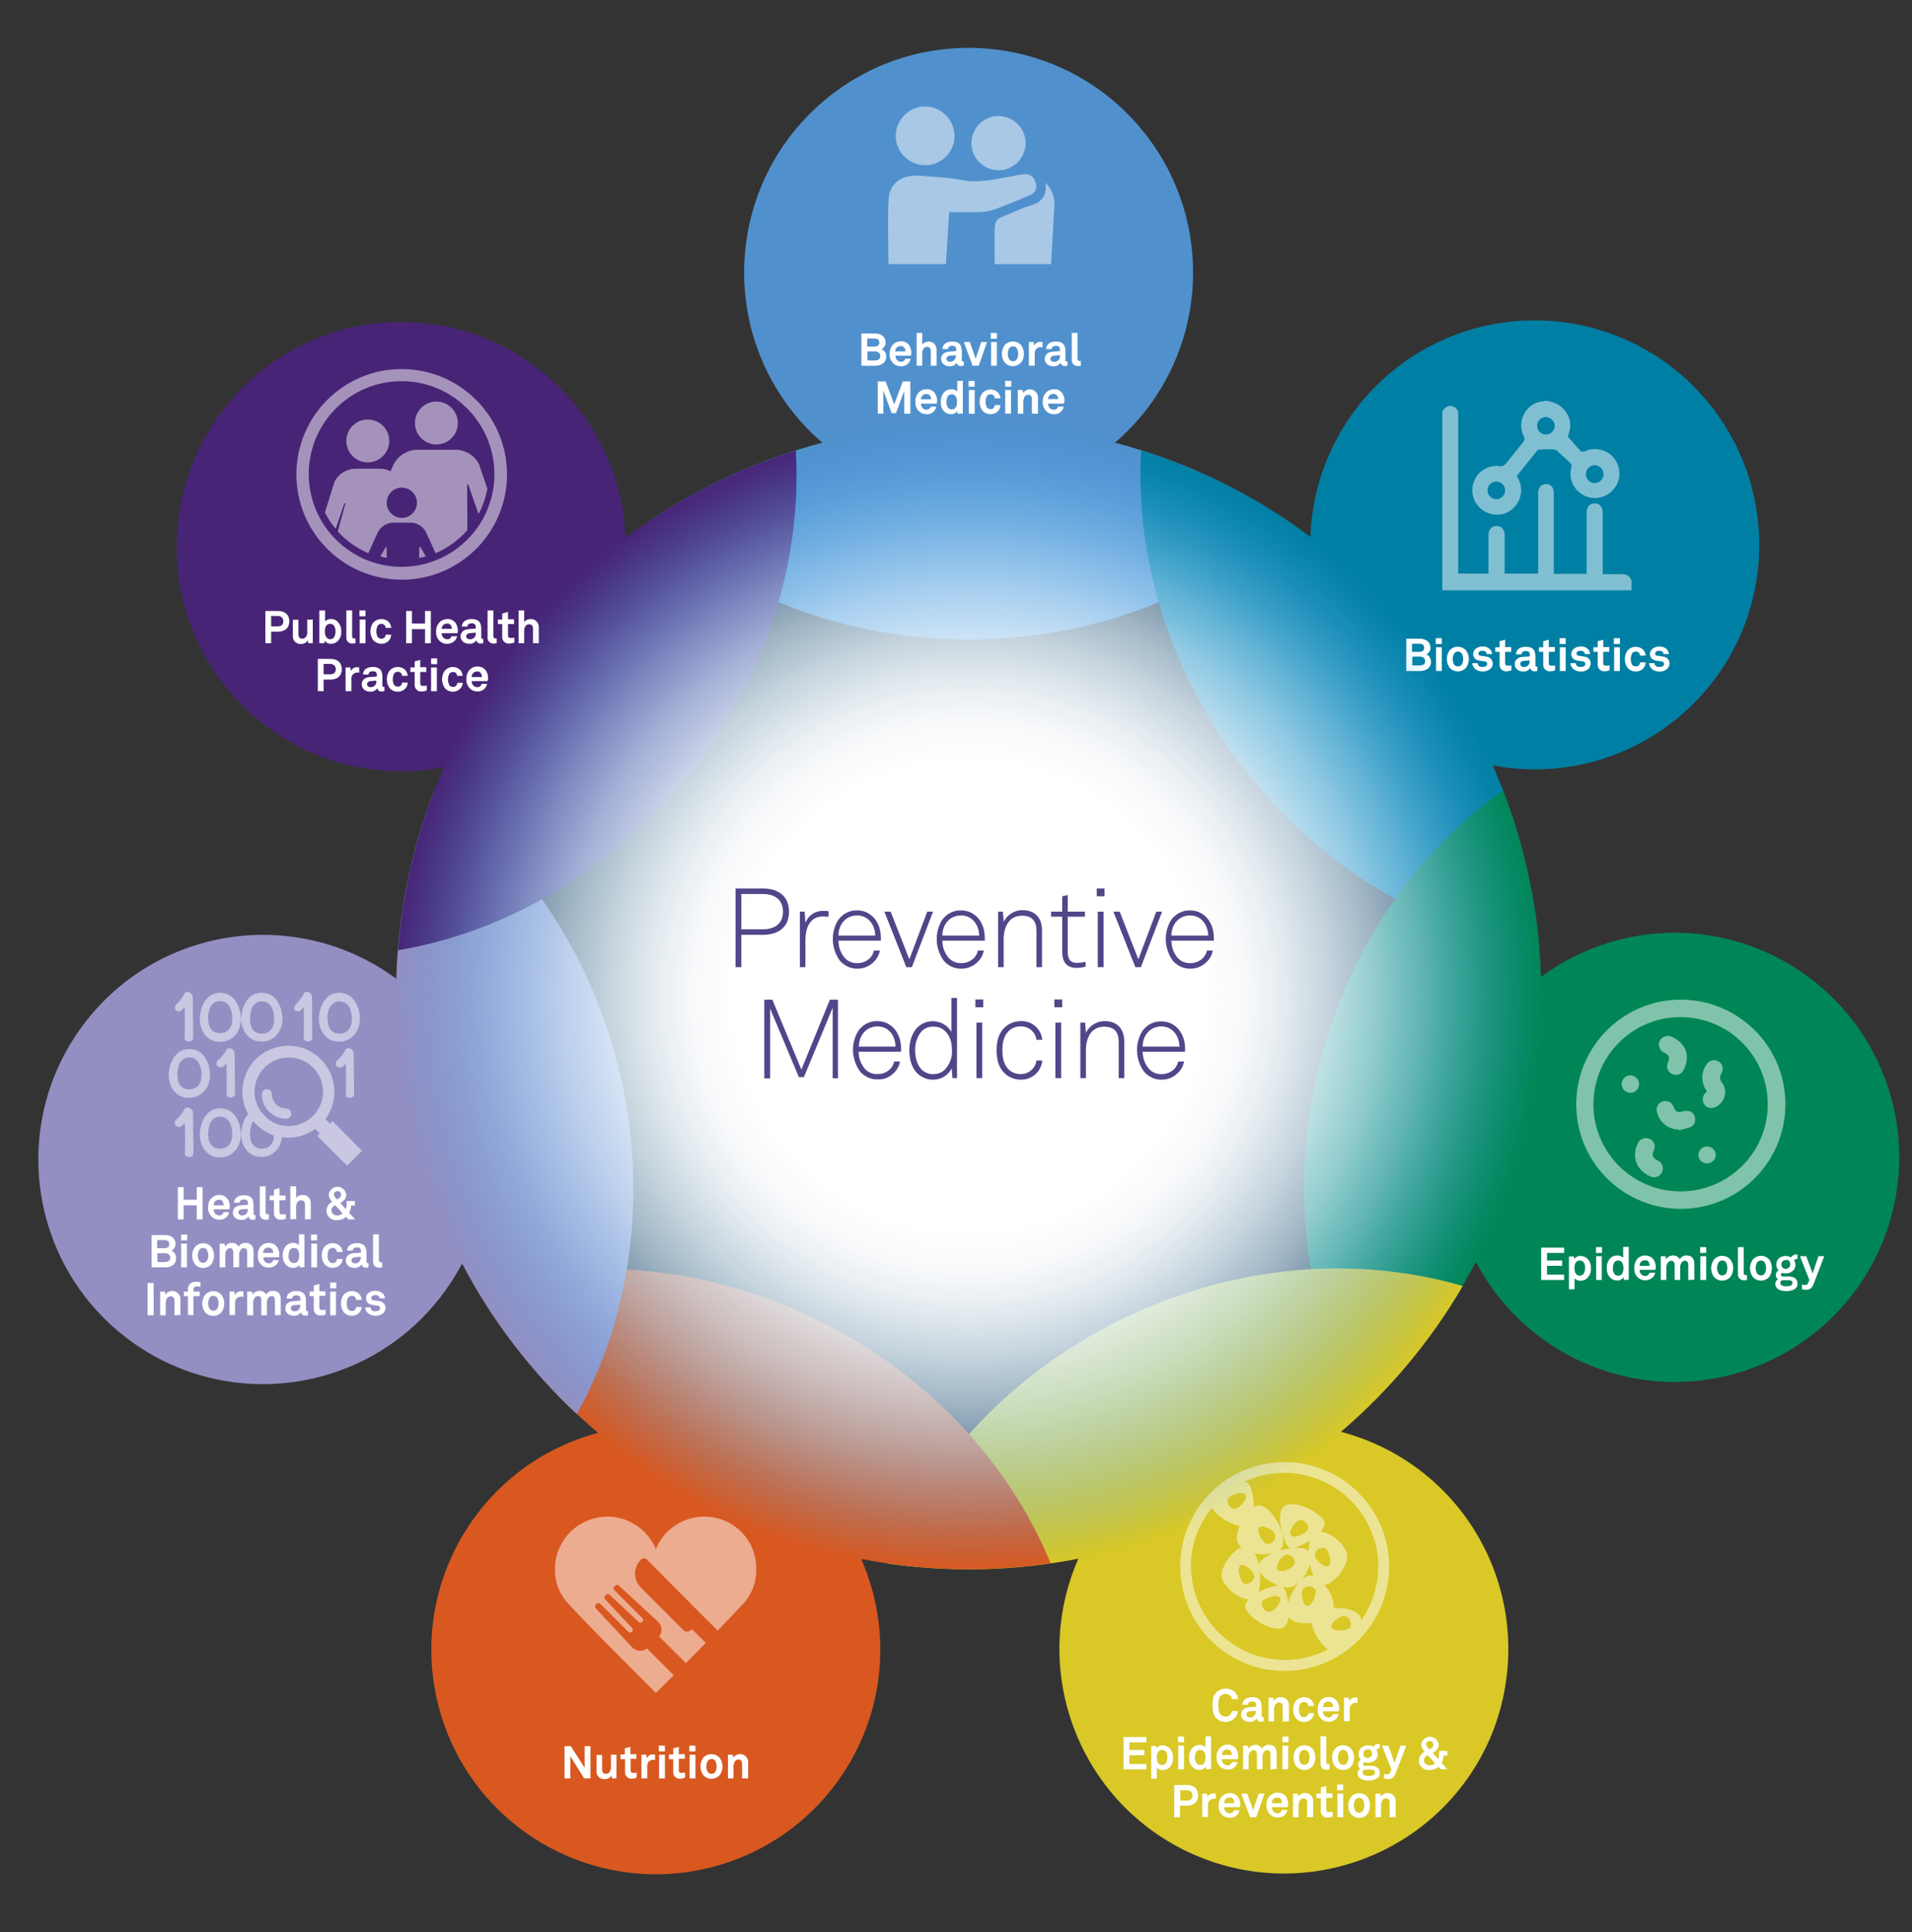 <?xml version="1.0" encoding="utf-8"?>
<!-- Generator: Adobe Illustrator 22.1.0, SVG Export Plug-In . SVG Version: 6.00 Build 0)  -->
<svg version="1.1" id="Layer_1_2_" xmlns="http://www.w3.org/2000/svg" xmlns:xlink="http://www.w3.org/1999/xlink" x="0px" y="0px"
	 viewBox="0 0 758 766" style="enable-background:new 0 0 758 766;" xml:space="preserve">
<rect x="0" y="0" width="758" height="766" fill="#333333" stroke="none"/>
<style type="text/css">
	.st0{fill:#5091CD;}
	.st1{fill:#FFFFFF;}
	.st2{opacity:0.5;}
	.st3{fill:#007FA4;}
	.st4{fill:#008656;}
	.st5{fill:#D9C826;}
	.st6{opacity:0.5;fill:#FFFFFF;enable-background:new    ;}
	.st7{fill:#D85820;}
	.st8{fill:#938FC3;}
	.st9{fill:#482476;}
	.st10{fill:url(#SVGID_1_);}
	.st11{fill:#514689;}
</style>
<g id="Layer_1_1_">
	<g id="Layer_1">
		<g>
			<title>prev-med-ring-7-circles</title>
			<g id="Icons">
				<g id="Behavioral_Medicine">
					<path class="st0" d="M442,175.5c37.3-32,41.5-88.2,9.5-125.5S363.3,8.4,326,40.5s-41.5,88.2-9.5,125.5c2.9,3.4,6.1,6.6,9.5,9.5
						c-24.5,6.5-47.6,17-68.6,31.1c32.2,28.9,77,46.9,126.6,46.9s94.5-17.9,126.6-46.9C489.7,192.4,466.5,181.9,442,175.5z"/>
					<g id="Behavioral_Medicine_Text">
						<path class="st1" d="M350,144.1c-1,0.7-2.2,1-3.4,0.9h-5.1v-12.8h5.1c1-0.1,2.1,0.2,3,0.7c0.9,0.6,1.5,1.7,1.5,2.8
							c0.1,1.1-0.6,2.2-1.6,2.7c1.1,0.5,1.9,1.6,1.8,2.9C351.4,142.4,350.9,143.4,350,144.1z M346.7,134.2h-2.9v3.2h2.9
							c1,0,1.9-0.4,1.9-1.6S347.7,134.2,346.7,134.2L346.7,134.2z M346.8,139.3h-2.9v3.6h2.9c1.1,0,2.2-0.4,2.2-1.7
							S347.9,139.3,346.8,139.3L346.8,139.3z"/>
						<path class="st1" d="M361.2,141H355c0,0.7,0.2,1.3,0.7,1.8c0.4,0.4,0.9,0.6,1.4,0.6c0.8,0.1,1.6-0.4,1.8-1.2h2.1
							c-0.1,0.6-0.4,1.2-0.8,1.7c-0.8,0.9-2,1.4-3.1,1.3c-1.1,0-2.2-0.4-3-1.2c-1-1-1.5-2.3-1.4-3.7c-0.1-1.4,0.4-2.7,1.4-3.8
							c0.8-0.8,1.9-1.2,3-1.2c1.4-0.1,2.7,0.6,3.4,1.7c0.6,1,0.9,2.1,0.8,3.3C361.2,140.4,361.2,140.8,361.2,141z M358.4,137.7
							c-0.4-0.4-0.9-0.6-1.4-0.5c-0.6,0-1.2,0.2-1.6,0.7c-0.3,0.4-0.5,0.9-0.5,1.4h4C359,138.8,358.8,138.2,358.4,137.7L358.4,137.7
							z"/>
						<path class="st1" d="M369,145v-5.8c0-1.1-0.4-1.7-1.5-1.7c-1.4,0-1.9,1.4-1.9,2.6v4.9h-2.2v-13h2.2v4.6
							c0.6-0.8,1.6-1.2,2.5-1.2c1.7-0.1,3.1,1.3,3.2,3c0,0.1,0,0.3,0,0.4v6.2H369z"/>
						<path class="st1" d="M380.9,145.1c-0.8,0.1-1.5-0.5-1.6-1.3c-0.6,0.9-1.7,1.5-2.8,1.4c-2.2,0-3.4-1.4-3.4-2.9
							c0-1.8,1.4-2.8,3.2-2.9l2.8-0.2v-0.6c0-0.9-0.3-1.5-1.6-1.5c-1,0-1.7,0.5-1.7,1.3h-2.2c0.1-2.1,1.8-3,3.9-3
							c1.6,0,3,0.5,3.5,1.9c0.2,0.6,0.3,1.2,0.3,1.9v3.5c0,0.4,0.1,0.6,0.5,0.6c0.1,0,0.2,0,0.3,0v1.6
							C381.6,145.1,381.2,145.1,380.9,145.1z M379,140.8l-2.4,0.2c-0.7,0-1.3,0.5-1.4,1.2c0,0.7,0.6,1.2,1.3,1.2c0,0,0,0,0,0
							c1.2,0.1,2.2-0.7,2.4-1.8c0-0.1,0-0.2,0-0.3V140.8z"/>
						<path class="st1" d="M388,145h-2.4l-3.5-9.4h2.4l2.3,6.6l2.2-6.6h2.3L388,145z"/>
						<path class="st1" d="M392.8,134.3V132h2.4v2.3L392.8,134.3z M392.9,145v-9.4h2.3v9.4L392.9,145z"/>
						<path class="st1" d="M404.8,143.7c-1.6,1.8-4.4,2-6.2,0.3c-0.1-0.1-0.2-0.2-0.3-0.3c-1.5-2.1-1.5-4.8,0-6.9
							c1.6-1.8,4.4-1.9,6.2-0.3c0.1,0.1,0.2,0.2,0.3,0.3C406.3,138.9,406.3,141.7,404.8,143.7z M403,137.9c-0.4-0.4-0.9-0.6-1.4-0.6
							c-0.5,0-1,0.2-1.4,0.6c-0.9,1.4-0.9,3.3,0,4.7c0.4,0.4,0.9,0.6,1.4,0.6c0.5,0,1.1-0.2,1.4-0.6
							C403.9,141.2,403.9,139.4,403,137.9z"/>
						<path class="st1" d="M412.6,137.6c-1.3,0-2.4,1-2.4,2.3c0,0.1,0,0.2,0,0.3v4.8h-2.3v-9.4h1.9l0.2,1.4c0.5-1,1.5-1.6,2.6-1.5
							c0.2,0,0.5,0,0.7,0.1v2.2C413.1,137.6,412.9,137.6,412.6,137.6z"/>
						<path class="st1" d="M422.1,145.1c-0.8,0.1-1.5-0.5-1.6-1.3c-0.6,0.9-1.7,1.5-2.9,1.4c-2.2,0-3.4-1.4-3.4-2.9
							c0-1.8,1.4-2.8,3.2-2.9l2.8-0.2v-0.6c0-0.9-0.3-1.5-1.6-1.5c-1,0-1.7,0.5-1.7,1.3h-2.2c0.1-2.1,1.8-3,3.9-3
							c1.6,0,3,0.5,3.5,1.9c0.2,0.6,0.3,1.2,0.3,1.9v3.5c0,0.4,0.1,0.6,0.5,0.6c0.1,0,0.2,0,0.3,0v1.6
							C422.9,145.1,422.5,145.1,422.1,145.1z M420.2,140.8l-2.4,0.2c-0.7,0-1.3,0.5-1.4,1.2c0,0.7,0.6,1.2,1.3,1.2c0,0,0,0,0.1,0
							c1.2,0.1,2.2-0.7,2.4-1.8c0-0.1,0-0.2,0-0.3L420.2,140.8z"/>
						<path class="st1" d="M427.5,145.1c-1.2,0.2-2.4-0.7-2.6-1.9c0-0.2,0-0.4,0-0.6v-10.6h2.3v10.2c0,0.5,0.1,0.9,0.9,0.9
							c0.2,0,0.2,0,0.4,0v1.9C428.2,145,427.8,145.1,427.5,145.1z"/>
						<path class="st1" d="M358.5,164v-9.1l-3.3,8.9h-1.7l-3.3-9v9.2H348v-12.8h3.1l3.4,9.1l3.4-9.1h3V164H358.5z"/>
						<path class="st1" d="M371.4,160h-6.3c0,0.7,0.2,1.3,0.7,1.8c0.4,0.4,0.9,0.6,1.4,0.6c0.8,0.1,1.6-0.4,1.8-1.2h2.2
							c-0.1,0.6-0.4,1.2-0.8,1.7c-0.8,0.9-2,1.4-3.1,1.3c-1.1,0-2.2-0.4-3-1.2c-1-1-1.5-2.3-1.4-3.7c-0.1-1.4,0.4-2.7,1.4-3.8
							c0.8-0.8,1.9-1.2,3-1.2c1.4-0.1,2.7,0.6,3.4,1.7c0.6,1,0.9,2.1,0.8,3.3C371.4,159.4,371.4,159.8,371.4,160z M368.6,156.7
							c-0.4-0.4-0.9-0.6-1.4-0.5c-0.6,0-1.2,0.2-1.6,0.7c-0.3,0.4-0.5,0.9-0.5,1.4h4C369.2,157.8,369,157.2,368.6,156.7L368.6,156.7
							z"/>
						<path class="st1" d="M379.6,164l-0.1-1c-0.6,0.8-1.6,1.3-2.6,1.2c-0.8,0-1.6-0.3-2.3-0.8c-1.1-1-1.8-2.5-1.6-4.1
							c-0.1-1.6,0.5-3.1,1.7-4.2c0.7-0.5,1.5-0.8,2.3-0.8c0.9-0.1,1.8,0.2,2.5,0.9V151h2.2v13H379.6z M377.3,156.3
							c-0.6,0-1.2,0.3-1.5,0.7c-0.4,0.7-0.6,1.5-0.6,2.3c0,0.8,0.2,1.6,0.6,2.3c0.4,0.5,0.9,0.7,1.5,0.7c1.8,0,2.1-1.7,2.1-3
							S379,156.3,377.3,156.3L377.3,156.3z"/>
						<path class="st1" d="M384,153.3V151h2.4v2.3L384,153.3z M384.1,164v-9.4h2.3v9.4L384.1,164z"/>
						<path class="st1" d="M395.9,162.7c-0.8,1-2,1.5-3.2,1.5c-1.3,0-2.4-0.5-3.3-1.5c-1.4-2.1-1.4-4.8,0-6.8c0.8-0.9,2-1.5,3.3-1.5
							c1.2,0,2.4,0.5,3.2,1.5c0.4,0.6,0.7,1.3,0.7,2h-2.2c0-0.3-0.1-0.6-0.3-0.9c-0.3-0.5-0.9-0.7-1.4-0.7c-0.5,0-1,0.2-1.4,0.6
							c-0.8,1.5-0.8,3.3,0,4.7c0.4,0.4,0.9,0.6,1.4,0.6c0.6,0,1.1-0.2,1.4-0.7c0.2-0.3,0.3-0.6,0.3-0.9h2.2
							C396.6,161.4,396.3,162.1,395.9,162.7z"/>
						<path class="st1" d="M398.5,153.3V151h2.4v2.3L398.5,153.3z M398.5,164v-9.4h2.3v9.4L398.5,164z"/>
						<path class="st1" d="M409.1,164v-5.7c0-1.1-0.4-1.8-1.5-1.8c-0.7,0-1.4,0.5-1.6,1.2c-0.3,0.8-0.4,1.7-0.3,2.5v3.8h-2.2v-9.4
							h1.9l0.2,1.2c1-1.5,3-1.9,4.5-0.9c0.9,0.6,1.5,1.7,1.4,2.8v6.3H409.1z"/>
						<path class="st1" d="M421.8,160h-6.3c0,0.7,0.2,1.3,0.7,1.8c0.4,0.4,0.9,0.6,1.4,0.6c0.5,0.1,1-0.1,1.4-0.4
							c0.2-0.2,0.4-0.5,0.5-0.8h2.2c-0.1,0.6-0.4,1.2-0.8,1.7c-0.8,0.9-2,1.4-3.1,1.3c-1.1,0-2.2-0.4-3-1.2c-1-1-1.5-2.3-1.4-3.7
							c-0.1-1.4,0.4-2.7,1.4-3.8c0.8-0.8,1.9-1.2,3-1.2c1.4-0.1,2.7,0.6,3.4,1.7c0.6,1,0.9,2.1,0.8,3.3
							C421.8,159.4,421.8,159.8,421.8,160z M419,156.7c-0.9-0.8-2.2-0.7-3,0.1c0,0,0,0,0,0c-0.3,0.4-0.5,0.9-0.5,1.4h4
							C419.6,157.8,419.4,157.2,419,156.7L419,156.7z"/>
					</g>
					<g id="Behavioral_Medicine_Icon" class="st2">
						<path class="st1" d="M410.6,72.5c-0.7-2.6-2.4-3.8-5.1-3.4c-1.5,0.2-3,0.5-4.5,0.8c-6.7,1.2-13.3,2.8-20.2,1.4
							c-5.1-1-10.4-1.1-15.6-1.6c-7.2-0.7-12.5,2.6-12.9,9c-0.5,8.6-0.1,17.3-0.1,26h22.8c0.4-6.9,0.9-13.7,1.3-20.6
							c4.1,0,7.9,0.1,11.7,0c2,0,3.9-0.3,5.8-0.9c4.7-1.7,9.4-3.7,14-5.6C410.4,76.5,411.3,75,410.6,72.5z"/>
						<path class="st1" d="M414.5,72.4c0.6,5.3-1.6,7.9-6.1,9.1c-2.8,0.9-5.5,2-8.1,3.2c-6,2.4-6,2.4-6,8.8v11.2h22.4
							c0.4-7.9,0.9-15.6,1.3-23.3C418.2,78.2,417.2,75.4,414.5,72.4z"/>
						<path class="st1" d="M366.7,65.5c6.4,0,11.6-5,11.7-11.4c0.1-6.4-5-11.7-11.4-11.9c-6.4-0.1-11.7,5-11.9,11.4
							C355,60.1,360.2,65.4,366.7,65.5C366.7,65.5,366.7,65.5,366.7,65.5z"/>
						<path class="st1" d="M395.9,67.5c5.9,0,10.7-4.9,10.7-10.8s-4.9-10.7-10.8-10.7c-5.9,0-10.6,4.8-10.7,10.7
							C385.1,62.7,389.9,67.5,395.9,67.5z"/>
					</g>
				</g>
				<g id="Biostatistics">
					<path class="st3" d="M678,160.5c-30.7-38.4-86.6-44.7-125.1-14.1c-20.3,16.2-32.5,40.4-33.4,66.4c-20.3-15.1-43-26.7-67.1-34.3
						c-2.5,43.2,11.4,89.4,42.3,128.2s72.9,62.6,115.6,69.8c-2-25.2-8.3-49.9-18.5-73.1c48.3,9.2,94.9-22.5,104.1-70.8
						C700.7,207.1,694.2,180.8,678,160.5z"/>
					<g id="Biostatistics_Text">
						<path class="st1" d="M566,265.1c-1,0.7-2.2,1-3.4,0.9h-5.1v-12.8h5.1c1-0.1,2.1,0.2,3,0.7c0.9,0.6,1.5,1.7,1.5,2.8
							c0.1,1.1-0.6,2.2-1.6,2.7c1.1,0.5,1.8,1.6,1.8,2.9C567.4,263.4,566.9,264.4,566,265.1z M562.7,255.2h-2.9v3.2h2.9
							c1,0,1.9-0.4,1.9-1.6S563.8,255.2,562.7,255.2L562.7,255.2z M562.8,260.3h-2.9v3.5h2.9c1.1,0,2.2-0.4,2.2-1.7
							S564,260.3,562.8,260.3L562.8,260.3z"/>
						<path class="st1" d="M569.2,255.3V253h2.4v2.3L569.2,255.3z M569.3,266v-9.4h2.3v9.4L569.3,266z"/>
						<path class="st1" d="M581.2,264.7c-1.6,1.8-4.4,2-6.2,0.3c-0.1-0.1-0.2-0.2-0.3-0.3c-1.5-2.1-1.5-4.8,0-6.9
							c1.6-1.8,4.4-1.9,6.2-0.3c0.1,0.1,0.2,0.2,0.3,0.3C582.7,259.9,582.7,262.7,581.2,264.7z M579.4,258.9c-0.8-0.8-2-0.8-2.8,0
							c0,0,0,0,0,0c-0.9,1.5-0.9,3.3,0,4.7c0.8,0.8,2,0.8,2.8,0c0,0,0,0,0,0C580.3,262.2,580.3,260.4,579.4,258.9z"/>
						<path class="st1" d="M590.9,265.1c-0.9,0.8-2,1.1-3.2,1.1c-1.1,0-2.2-0.4-3-1.1c-0.6-0.6-1-1.3-1-2.2h2.1
							c0,0.4,0.2,0.8,0.5,1.1c0.4,0.3,0.9,0.4,1.4,0.4c0.8,0,1.9-0.2,1.9-1.2c0-0.5-0.4-1-0.9-1c-0.8-0.1-1.8-0.2-2.6-0.4
							c-1.2-0.2-2.1-1.3-2.1-2.5c0-0.8,0.4-1.6,1-2.1c0.8-0.6,1.8-1,2.8-0.9c1.1-0.1,2.1,0.3,2.9,1.1c0.5,0.5,0.8,1.2,0.8,1.9h-2.1
							c0-0.3-0.1-0.6-0.4-0.9c-0.3-0.3-0.8-0.4-1.2-0.4c-0.3,0-0.7,0-1,0.1c-0.4,0.2-0.7,0.6-0.7,1c0,0.7,0.6,0.9,1.1,0.9
							c0.8,0.1,1.1,0.1,2,0.3c1.4,0.1,2.5,1.2,2.6,2.6C591.8,263.8,591.5,264.6,590.9,265.1z"/>
						<path class="st1" d="M597.3,266.1c-1.4,0.2-2.7-0.9-2.8-2.3c0-0.2,0-0.4,0-0.6v-4.8h-1.7v-1.8h1.7v-2.4l2.2-0.6v2.9h2.4v1.9
							h-2.4v4.5c0,0.7,0.3,1,1,1c0.5,0,1,0,1.5-0.1v1.9C598.6,266,597.9,266.1,597.3,266.1z"/>
						<path class="st1" d="M608.3,266.1c-0.8,0.1-1.5-0.5-1.6-1.3c-0.6,0.9-1.7,1.5-2.8,1.4c-2.2,0-3.4-1.4-3.4-2.9
							c0-1.8,1.4-2.8,3.2-2.9l2.8-0.2v-0.6c0-0.9-0.3-1.5-1.6-1.5c-1,0-1.7,0.5-1.7,1.3H601c0.1-2.1,1.8-3,3.9-3
							c1.6,0,3,0.5,3.5,1.9c0.2,0.6,0.3,1.2,0.3,1.9v3.5c0,0.4,0.2,0.6,0.5,0.6c0.1,0,0.2,0,0.3,0v1.6
							C609.1,266.1,608.7,266.2,608.3,266.1z M606.4,261.8l-2.4,0.2c-0.7,0-1.3,0.5-1.3,1.2c0,0.7,0.6,1.2,1.3,1.2c0,0,0,0,0,0
							c1.2,0.2,2.2-0.7,2.4-1.8c0-0.1,0-0.2,0-0.3L606.4,261.8z"/>
						<path class="st1" d="M614.6,266.1c-1.4,0.2-2.7-0.9-2.8-2.3c0-0.2,0-0.4,0-0.6v-4.8h-1.7v-1.8h1.7v-2.4l2.2-0.6v2.9h2.4v1.9
							h-2.4v4.5c0,0.7,0.3,1,1,1c0.5,0,1,0,1.5-0.1v1.9C615.9,266,615.3,266.1,614.6,266.1z"/>
						<path class="st1" d="M618.3,255.3V253h2.4v2.3L618.3,255.3z M618.4,266v-9.4h2.3v9.4L618.4,266z"/>
						<path class="st1" d="M629.8,265.1c-0.9,0.8-2,1.2-3.2,1.1c-1.1,0-2.2-0.4-3-1.1c-0.6-0.6-1-1.3-1-2.2h2.1
							c0,0.4,0.2,0.8,0.5,1.1c0.4,0.3,0.9,0.4,1.4,0.4c0.8,0,1.9-0.2,1.9-1.2c0-0.5-0.4-1-0.9-1c-0.8-0.1-1.8-0.2-2.6-0.4
							c-1.2-0.2-2.1-1.3-2.1-2.5c0-0.8,0.4-1.6,1-2.1c0.8-0.6,1.8-1,2.8-0.9c1.1-0.1,2.1,0.3,2.9,1.1c0.5,0.5,0.8,1.2,0.8,1.9h-2.1
							c0-0.3-0.1-0.6-0.4-0.9c-0.3-0.3-0.8-0.4-1.2-0.4c-0.3,0-0.7,0-1,0.1c-0.4,0.1-0.7,0.5-0.7,1c0,0.7,0.6,0.9,1.1,0.9
							c0.8,0.1,1.1,0.1,2,0.3c1.4,0.1,2.5,1.2,2.5,2.6C630.6,263.8,630.3,264.6,629.8,265.1z"/>
						<path class="st1" d="M636.2,266.1c-1.4,0.2-2.7-0.9-2.8-2.3c0-0.2,0-0.4,0-0.6v-4.8h-1.7v-1.8h1.7v-2.4l2.2-0.6v2.9h2.4v1.9
							h-2.4v4.5c0,0.7,0.3,1,1,1c0.5,0,1,0,1.5-0.1v1.9C637.4,266,636.8,266.1,636.2,266.1z"/>
						<path class="st1" d="M639.8,255.3V253h2.4v2.3L639.8,255.3z M639.9,266v-9.4h2.3v9.4H639.9z"/>
						<path class="st1" d="M651.7,264.7c-0.8,1-2,1.5-3.2,1.5c-1.3,0-2.4-0.5-3.3-1.5c-1.4-2.1-1.4-4.8,0-6.8c0.8-0.9,2-1.5,3.3-1.5
							c1.2,0,2.4,0.5,3.2,1.5c0.4,0.6,0.7,1.3,0.7,2h-2.2c0-0.3-0.1-0.6-0.3-0.9c-0.3-0.5-0.9-0.7-1.4-0.7c-0.5,0-1,0.2-1.4,0.6
							c-0.8,1.5-0.8,3.3,0,4.7c0.4,0.4,0.9,0.6,1.4,0.6c0.6,0,1.1-0.2,1.4-0.7c0.2-0.3,0.3-0.6,0.3-0.9h2.2
							C652.4,263.4,652.1,264.1,651.7,264.7z"/>
						<path class="st1" d="M661,265.1c-0.9,0.8-2,1.2-3.2,1.1c-1.1,0-2.2-0.3-3-1.1c-0.6-0.6-1-1.3-1-2.2h2.1c0,0.4,0.2,0.8,0.5,1.1
							c0.4,0.3,0.9,0.4,1.4,0.4c0.8,0,1.9-0.2,1.9-1.2c0-0.5-0.4-1-0.9-1c-0.8-0.1-1.8-0.2-2.6-0.4c-1.2-0.2-2.1-1.3-2.1-2.5
							c0-0.8,0.4-1.6,1-2.1c0.8-0.6,1.8-1,2.8-0.9c1.1,0,2.1,0.3,2.9,1.1c0.5,0.5,0.8,1.2,0.8,1.9h-2.1c0-0.3-0.1-0.6-0.4-0.9
							c-0.3-0.3-0.8-0.4-1.2-0.4c-0.3,0-0.7,0-1,0.1c-0.4,0.2-0.7,0.5-0.7,1c0,0.7,0.6,0.9,1.1,0.9c0.8,0.1,1.1,0.1,2,0.3
							c1.4,0.1,2.5,1.2,2.6,2.6C661.9,263.8,661.5,264.6,661,265.1z"/>
					</g>
					<g id="Biostatistics_Icon" class="st2">
						<path class="st1" d="M642.5,227.6c-2.3,0.1-4.6,0-7.1,0v-6.2c0-6.1,0-12.2,0-18.3c0-2.3-1.4-3.7-3.5-3.5
							c-1.8,0.1-2.9,1.5-2.9,3.6c0,7.5,0,15,0,22.5v1.8H616v-2.1c0-9.7,0-19.3,0-29c0-0.7,0-1.3-0.1-2c-0.2-1.5-1.5-2.6-3-2.5
							c-1.9,0-3.1,1.4-3.1,3.5c0,10,0,20,0,30v2h-13.3c0-5.2,0-10.3,0-15.4c0-2.1-1.3-3.5-3.2-3.5s-3.2,1.4-3.2,3.5
							c0,3.9,0,7.9,0,11.8v3.6h-12v-61.9c0-0.6,0-1.1,0-1.7c-0.1-1.4-1.1-2.5-2.5-2.8c-1.3-0.3-2.6,0.3-3.3,1.4
							c-0.2,0.3-0.3,0.5-0.5,0.8V234h75v-4C646,228.1,644.5,227.5,642.5,227.6z"/>
						<path class="st1" d="M595.4,203.9c5.3-1.2,8.6-6.5,7.4-11.8c-0.3-1.2-0.8-2.3-1.5-3.4c2.7-3.4,5.5-6.8,8.2-10.2
							c0.2-0.3,0.8-0.3,1.3-0.3c1.5-0.1,3-0.1,4.5-0.1c0.7,0,1.4,0.2,2,0.6c1.7,1.5,3.3,3.1,5,4.6c0.7,0.5,0.9,1.4,0.6,2.2
							c-1,4,0.7,8.2,4.2,10.4c4.5,2.9,10.5,1.5,13.4-3c2.9-4.5,1.5-10.5-3-13.4c-2.8-1.7-6.2-2-9.2-0.6c-0.5,0.2-1.3,0.3-1.6,0
							c-1.7-1.9-3.4-3.8-5.2-5.9c1.9-4.3,1.1-8.4-2.4-11.6c-1.7-1.4-3.8-2.2-6-2.5h-0.7c-0.1,0.1-0.3,0.2-0.5,0.2
							c-6.4,0.2-11.2,7.7-7.6,14.3c0.2,0.5,0.1,1.1-0.2,1.5c-2.1,2.8-4.4,5.4-6.5,8.2c-1,1.3-2,2.1-3.7,1.6c-0.7-0.1-1.4,0-2.1,0.1
							c-5.2,0.8-8.8,5.7-8,11c0,0,0,0,0,0.1c0.9,5.3,6,8.9,11.3,8C595.2,203.9,595.3,203.9,595.4,203.9z M632.3,184.4
							c1.9,0.1,3.4,1.7,3.4,3.6c0,1.9-1.6,3.5-3.5,3.5s-3.5-1.6-3.5-3.5C628.7,186,630.3,184.4,632.3,184.4
							C632.3,184.4,632.3,184.4,632.3,184.4z M612.7,165.3c2,0,3.6,1.6,3.7,3.5c-0.1,1.9-1.6,3.4-3.5,3.5c-1.9,0-3.5-1.5-3.5-3.4
							C609.3,167,610.7,165.4,612.7,165.3C612.7,165.3,612.7,165.3,612.7,165.3z M593.2,190.9c1.9,0,3.5,1.5,3.5,3.4
							c0,0,0,0.1,0,0.1c0,1.9-1.6,3.5-3.5,3.5s-3.5-1.6-3.5-3.5c0-1.9,1.5-3.4,3.4-3.5C593.2,190.9,593.2,190.9,593.2,190.9
							L593.2,190.9z"/>
					</g>
				</g>
				<g id="Epidemiology">
					<path class="st4" d="M683.7,372c-25.3-5.8-51.9-0.2-72.8,15.3c-0.8-25.3-5.9-50.3-15.1-73.9c-35.3,24.9-62.8,64.7-73.8,113
						s-3.5,96.1,17.5,133.9c18.5-17.3,33.9-37.7,45.6-60.1c22.9,43.5,76.7,60.3,120.2,37.4s60.3-76.7,37.4-120.2
						C730.7,394.4,709.1,377.8,683.7,372z"/>
					<g id="Epidemiology_Text">
						<path class="st1" d="M611,507.4v-12.8h9.1v2.1h-6.8v3h6v2.1h-6v3.5h6.8v2.1L611,507.4z"/>
						<path class="st1" d="M629,506.9c-0.6,0.5-1.5,0.8-2.3,0.8c-0.9,0.1-1.8-0.3-2.5-0.9v4.3h-2.2v-13h2l0.1,1
							c0.6-0.8,1.6-1.3,2.6-1.2c0.8,0,1.6,0.3,2.3,0.8c1.2,1,1.8,2.5,1.7,4.1C630.9,504.2,630.2,505.8,629,506.9z M627.8,500.4
							c-0.4-0.5-0.9-0.7-1.5-0.7c-1.8,0-2.1,1.7-2.1,3s0.4,3,2.1,3c0.6,0,1.2-0.3,1.5-0.7c0.4-0.7,0.6-1.5,0.6-2.3
							C628.5,501.9,628.3,501.1,627.8,500.4L627.8,500.4z"/>
						<path class="st1" d="M632.7,496.7v-2.3h2.4v2.3H632.7z M632.8,507.4V498h2.2v9.4L632.8,507.4z"/>
						<path class="st1" d="M643.8,507.4l-0.2-1c-0.6,0.8-1.6,1.3-2.6,1.2c-0.8,0-1.6-0.3-2.3-0.8c-1.2-1-1.8-2.5-1.7-4.1
							c-0.1-1.6,0.5-3.1,1.7-4.2c0.6-0.5,1.5-0.8,2.3-0.8c0.9-0.1,1.8,0.3,2.5,0.9v-4.3h2.2v13L643.8,507.4z M641.5,499.7
							c-0.6,0-1.2,0.3-1.5,0.7c-0.4,0.7-0.6,1.5-0.6,2.3c-0.1,0.8,0.2,1.6,0.6,2.3c0.4,0.5,0.9,0.7,1.5,0.7c1.8,0,2.1-1.7,2.1-3
							S643.2,499.7,641.5,499.7z"/>
						<path class="st1" d="M656.3,503.4H650c0,0.7,0.2,1.3,0.7,1.8c0.4,0.4,0.9,0.6,1.4,0.6c0.5,0.1,1-0.1,1.4-0.5
							c0.2-0.2,0.4-0.5,0.5-0.8h2.2c-0.1,0.6-0.4,1.2-0.8,1.7c-1.7,1.7-4.4,1.8-6.1,0.2c-1-1-1.5-2.3-1.4-3.7
							c-0.1-1.4,0.4-2.7,1.3-3.8c0.8-0.8,1.9-1.2,3-1.2c1.4,0,2.6,0.6,3.4,1.7c0.6,1,0.9,2.1,0.8,3.3
							C656.3,502.8,656.3,503.2,656.3,503.4z M653.5,500.1c-0.4-0.4-0.9-0.6-1.4-0.5c-0.6,0-1.2,0.2-1.6,0.7
							c-0.3,0.4-0.5,0.9-0.5,1.5h4C654,501.2,653.8,500.6,653.5,500.1L653.5,500.1z"/>
						<path class="st1" d="M669.3,507.4v-5.8c0-1.1-0.3-1.8-1.4-1.8s-1.8,1.4-1.8,2.5v5.1h-2.2v-5.8c0-1.1-0.3-1.8-1.4-1.8
							s-1.9,1.4-1.9,2.5v5.1h-2.2V498h1.9l0.2,1.2c0.6-0.9,1.6-1.5,2.7-1.5c1.1-0.1,2.2,0.5,2.7,1.5c0.6-1,1.7-1.6,2.8-1.5
							c2,0,3,1.3,3,3.3v6.3L669.3,507.4z"/>
						<path class="st1" d="M674,496.7v-2.3h2.4v2.3H674z M674.1,507.4V498h2.3v9.4L674.1,507.4z"/>
						<path class="st1" d="M686,506.2c-1.6,1.8-4.4,2-6.2,0.3c-0.1-0.1-0.2-0.2-0.3-0.3c-1.5-2.1-1.5-4.8,0-6.9
							c1.6-1.8,4.4-2,6.2-0.3c0.1,0.1,0.2,0.2,0.3,0.3C687.5,501.3,687.5,504.1,686,506.2z M684.2,500.3c-0.8-0.8-2-0.8-2.8,0
							c0,0,0,0,0,0c-0.9,1.5-0.9,3.3,0,4.7c0.8,0.8,2,0.8,2.8,0c0,0,0,0,0,0C685,503.6,685,501.8,684.2,500.3z"/>
						<path class="st1" d="M691.6,507.5c-1.2,0.2-2.4-0.7-2.6-1.9c0-0.2,0-0.4,0-0.6v-10.6h2.3v10.2c0,0.5,0.1,0.9,0.9,0.9
							c0.2,0,0.2,0,0.4,0v1.9C692.3,507.5,692,507.5,691.6,507.5z"/>
						<path class="st1" d="M701.4,506.2c-1.6,1.8-4.4,2-6.2,0.3c-0.1-0.1-0.2-0.2-0.3-0.3c-1.5-2.1-1.5-4.8,0-6.9
							c1.6-1.8,4.4-2,6.2-0.3c0.1,0.1,0.2,0.2,0.3,0.3C702.8,501.3,702.8,504.1,701.4,506.2z M699.5,500.3c-0.8-0.8-2-0.8-2.8,0
							c0,0,0,0,0,0c-0.9,1.4-0.9,3.3,0,4.7c0.8,0.8,2,0.8,2.8,0c0,0,0,0,0,0C700.4,503.6,700.4,501.8,699.5,500.3z"/>
						<path class="st1" d="M708.2,511.8c-1.2,0.1-2.3-0.2-3.3-0.8c-0.7-0.4-1.1-1.2-1.1-2c0-0.8,0.4-1.5,1.1-1.9
							c-0.6-0.3-0.9-0.9-0.9-1.6c0-0.8,0.4-1.5,1.1-1.9c-0.6-0.6-0.9-1.4-0.9-2.3c0-2.2,1.7-3.4,3.8-3.4c0.7,0,1.5,0.2,2.1,0.6
							c0.3-0.7,1.1-1.2,1.9-1.2c0.2,0,0.4,0,0.6,0v1.8h-0.2c-0.5,0-1,0.1-1.1,0.6c0.3,0.5,0.5,1.1,0.5,1.7c0,2.1-1.8,3.4-3.8,3.4
							c-0.5,0-1-0.1-1.5-0.2c-0.3,0.1-0.4,0.4-0.5,0.7c0,0.6,0.6,0.7,1,0.7h1.5c1-0.1,2.1,0.1,3,0.6c0.7,0.5,1.2,1.4,1.1,2.2
							C712.7,511.1,710.3,511.8,708.2,511.8z M708.4,507.5h-1.8c-0.5,0.1-0.9,0.6-0.8,1.1c0,1.2,1.5,1.3,2.3,1.3s2.5,0,2.5-1.3
							S709.2,507.5,708.4,507.5L708.4,507.5z M708,499.5c-1,0-1.8,0.7-1.8,1.7s0.7,1.8,1.7,1.8s1.8-0.7,1.8-1.7c0,0,0-0.1,0-0.1
							c0.1-0.9-0.5-1.7-1.4-1.8C708.2,499.5,708.1,499.5,708,499.5L708,499.5z"/>
						<path class="st1" d="M719,509c-0.5,1.2-1.2,2.3-2.9,2.3c-0.6,0-1.2-0.1-1.7-0.2v-1.9c0.4,0.1,0.8,0.2,1.3,0.2
							c0.5,0,0.9-0.3,1.1-0.7l0.5-1.3l-3.7-9.4h2.5l2.5,6.8l2.3-6.8h2.3L719,509z"/>
					</g>
					<g id="Epidemiology_Icon" class="st2">
						<path class="st1" d="M667.3,479.2c-22.9,0.5-41.9-17.6-42.4-40.5c-0.5-22.9,17.6-41.9,40.5-42.4s41.9,17.6,42.4,40.5
							c0,0.3,0,0.6,0,1C707.8,460.3,689.8,478.7,667.3,479.2z M700.8,437.7c0-19.1-15.5-34.5-34.6-34.5c-19.1,0-34.5,15.5-34.5,34.6
							c0,19.1,15.5,34.5,34.6,34.5c0.1,0,0.2,0,0.2,0C685.6,472.1,700.9,456.6,700.8,437.7z"/>
						<path class="st1" d="M676.7,432.6c-1.1-1.4-1.7-3.1-1.8-4.9c-0.2-2.3,0.6-4.6,2.1-6.3c1.2-1.3,3.1-1.5,4.5-0.5
							c1.5,1,1.9,2.9,1,4.5c-0.8,1.2-0.8,2.7,0.2,3.8c2.1,2.9,1.4,6.9-1.5,9c-0.1,0.1-0.2,0.2-0.3,0.2c-2,1.3-4,1.1-5.2-0.5
							c-1.1-1.6-0.8-3.8,0.8-5C676.5,432.8,676.6,432.7,676.7,432.6z"/>
						<path class="st1" d="M665.7,447.8c-4.2,0-7.9-2.9-8.8-7c-0.5-1.7,0.4-3.5,2.1-4.1c1.7-0.6,3.6,0.1,4.3,1.7
							c0.1,0.2,0.2,0.4,0.3,0.6c0.7,1.8,1.6,2.1,3.4,1.6c0.8-0.2,1.6-0.3,2.4-0.2c1.5,0.3,2.5,1.5,2.6,3c0.2,1.4-0.5,2.8-1.8,3.4
							c-1.5,0.5-3,0.9-4.5,1.3L665.7,447.8z"/>
						<path class="st1" d="M648.2,457.8c0-1.7,0.4-3.3,1.2-4.7c0.8-1.7,2.9-2.4,4.6-1.6c1.7,0.7,2.5,2.7,1.7,4.4c0,0,0,0,0,0
							c-0.9,2-0.8,3,1.6,4.2c1.7,0.8,2.4,2.8,1.6,4.5c-0.7,1.7-2.6,2.5-4.3,1.9C651.2,465.2,648.1,462,648.2,457.8z"/>
						<path class="st1" d="M668.7,418.8c0.1,1.9-0.4,3.8-1.3,5.5c-0.9,1.7-3,2.3-4.7,1.4c-1.4-0.8-2.1-2.4-1.7-3.9
							c0.1-0.3,0.2-0.7,0.4-1c0.6-1.5,0.3-2.4-1-3.2c-0.2-0.1-0.5-0.3-0.8-0.4c-1.7-0.8-2.4-2.9-1.6-4.6c0.8-1.5,2.5-2.3,4.2-1.8
							C665.1,411.7,668.7,414.8,668.7,418.8z"/>
						<path class="st1" d="M642.9,429.8c0-1.9,1.5-3.5,3.4-3.5s3.5,1.5,3.5,3.4c0,1.9-1.5,3.5-3.4,3.5c0,0,0,0,0,0
							C644.5,433.2,642.9,431.7,642.9,429.8C642.9,429.8,642.9,429.8,642.9,429.8z"/>
						<path class="st1" d="M676.8,454.5c1.8,0,3.4,1.5,3.4,3.3c0,0.1,0,0.1,0,0.2c-0.1,1.9-1.8,3.3-3.7,3.2
							c-1.8-0.1-3.2-1.6-3.2-3.3c0-1.8,1.5-3.4,3.3-3.4C676.7,454.4,676.7,454.4,676.8,454.5z"/>
					</g>
				</g>
				<g id="Cancer_Epidemiology_and_Prevention">
					<path class="st5" d="M589.1,614.9c-11.3-23.4-32.3-40.7-57.5-47.3c19.2-16.4,35.6-36,48.3-57.8c-41.5-12.1-89.7-8.8-134.4,12.8
						s-77.3,57.2-93.7,97.2c25.1,3.6,50.7,3,75.7-1.9c-19.7,45,0.7,97.5,45.8,117.3c45,19.7,97.5-0.7,117.3-45.8
						C600.9,665.5,600.4,638.3,589.1,614.9L589.1,614.9z"/>
					<g id="Cancer_Epidemiology_and_Prevention_Text">
						<path class="st1" d="M489.5,681.1c-1,1-2.3,1.5-3.6,1.5c-1.4,0-2.7-0.5-3.6-1.4c-1.4-1.4-1.6-3.1-1.6-5.2s0.2-3.8,1.6-5.2
							c2-1.9,5.2-1.9,7.3,0c0.7,0.8,1.1,1.7,1.2,2.8h-2.4c0-0.5-0.2-1-0.6-1.3c-0.5-0.5-1.2-0.8-1.9-0.8c-0.8,0-1.5,0.3-2,0.8
							c-0.9,0.9-0.9,2.5-0.9,3.7s0,2.8,0.9,3.7c0.5,0.5,1.2,0.9,2,0.8c0.7,0,1.4-0.3,1.9-0.8c0.3-0.4,0.5-0.9,0.6-1.4h2.4
							C490.7,679.3,490.3,680.3,489.5,681.1z"/>
						<path class="st1" d="M499.8,682.5c-0.8,0.1-1.5-0.5-1.6-1.3c-0.6,0.9-1.7,1.5-2.8,1.4c-2.2,0-3.4-1.4-3.4-2.9
							c0-1.8,1.4-2.8,3.2-2.9l2.8-0.2V676c0-0.9-0.3-1.5-1.6-1.5c-1,0-1.6,0.5-1.7,1.3h-2.2c0.1-2.1,1.8-3,3.9-3
							c1.6,0,3,0.5,3.5,1.9c0.2,0.6,0.3,1.2,0.3,1.9v3.5c0,0.4,0.1,0.6,0.5,0.6c0.1,0,0.2,0,0.3,0v1.7
							C500.6,682.5,500.2,682.6,499.8,682.5z M497.9,678.2l-2.4,0.2c-0.7,0-1.3,0.5-1.4,1.2c0,0.7,0.6,1.2,1.3,1.2c0,0,0,0,0,0
							c1.2,0.2,2.2-0.7,2.4-1.8c0-0.1,0-0.2,0-0.3L497.9,678.2z"/>
						<path class="st1" d="M508.5,682.4v-5.7c0-1.1-0.4-1.8-1.5-1.8c-0.7,0-1.4,0.5-1.6,1.2c-0.3,0.8-0.4,1.7-0.3,2.5v3.8h-2.2V673
							h1.9l0.2,1.2c0.6-0.9,1.6-1.5,2.8-1.4c1.7-0.1,3.1,1.3,3.2,3c0,0.1,0,0.3,0,0.4v6.2L508.5,682.4z"/>
						<path class="st1" d="M520.2,681.1c-0.8,1-2,1.5-3.2,1.5c-1.3,0-2.4-0.5-3.3-1.5c-1.4-2.1-1.4-4.8,0-6.8c0.8-0.9,2-1.5,3.3-1.5
							c1.2,0,2.4,0.5,3.2,1.5c0.4,0.6,0.7,1.3,0.7,2h-2.2c0-0.3-0.1-0.6-0.3-0.9c-0.3-0.5-0.9-0.7-1.4-0.7c-0.5,0-1,0.2-1.4,0.6
							c-0.5,0.7-0.7,1.5-0.6,2.4c-0.1,0.8,0.1,1.7,0.6,2.4c0.3,0.4,0.8,0.6,1.4,0.6c0.6,0,1.1-0.2,1.4-0.7c0.2-0.3,0.3-0.6,0.3-0.9
							h2.2C520.9,679.8,520.6,680.5,520.2,681.1z"/>
						<path class="st1" d="M530.8,678.4h-6.3c0,0.7,0.2,1.3,0.7,1.8c0.4,0.4,0.9,0.6,1.4,0.6c0.5,0.1,1-0.1,1.4-0.5
							c0.2-0.2,0.4-0.5,0.5-0.8h2.2c-0.1,0.6-0.4,1.2-0.8,1.7c-1.7,1.7-4.4,1.8-6.1,0.2c-1-1-1.5-2.3-1.4-3.7
							c-0.1-1.4,0.4-2.7,1.3-3.8c0.8-0.8,1.9-1.2,3-1.2c1.4,0,2.6,0.6,3.4,1.7c0.6,1,0.9,2.1,0.8,3.3
							C530.8,677.8,530.8,678.2,530.8,678.4z M528,675.1c-0.9-0.8-2.2-0.7-3,0.1c0,0,0,0,0,0c-0.3,0.4-0.5,0.9-0.5,1.5h4
							C528.6,676.2,528.4,675.6,528,675.1z"/>
						<path class="st1" d="M537.5,675c-1.3,0-2.4,1-2.4,2.3c0,0.1,0,0.2,0,0.3v4.7h-2.3V673h1.9l0.2,1.4c0.5-1,1.5-1.6,2.6-1.5
							c0.2,0,0.5,0,0.7,0.1v2.2C538,675,537.8,675,537.5,675z"/>
						<path class="st1" d="M445.4,701.4v-12.8h9.1v2.1h-6.8v3h6v2.1h-6v3.5h6.8v2.1L445.4,701.4z"/>
						<path class="st1" d="M463.4,700.9c-0.7,0.5-1.5,0.8-2.3,0.8c-0.9,0.1-1.8-0.3-2.5-0.9v4.3h-2.2v-13h1.9l0.1,1
							c0.6-0.8,1.6-1.3,2.6-1.2c0.8,0,1.6,0.3,2.3,0.8c1.2,1,1.8,2.5,1.7,4.1C465.2,698.2,464.6,699.8,463.4,700.9z M462.2,694.4
							c-0.4-0.5-0.9-0.7-1.5-0.7c-1.8,0-2.1,1.7-2.1,3s0.4,3,2.1,3c0.6,0,1.2-0.3,1.5-0.7c0.4-0.7,0.6-1.5,0.6-2.3
							C462.9,695.9,462.7,695.1,462.2,694.4z"/>
						<path class="st1" d="M467,690.7v-2.3h2.4v2.3L467,690.7z M467.1,701.4V692h2.3v9.4L467.1,701.4z"/>
						<path class="st1" d="M478.1,701.4l-0.1-1c-0.6,0.8-1.6,1.3-2.6,1.2c-0.8,0-1.6-0.3-2.3-0.8c-1.2-1-1.8-2.5-1.7-4.1
							c-0.1-1.6,0.5-3.1,1.7-4.2c0.7-0.5,1.5-0.8,2.3-0.8c0.9-0.1,1.8,0.3,2.5,0.9v-4.3h2.2v13L478.1,701.4z M475.8,693.7
							c-0.6,0-1.2,0.3-1.5,0.7c-0.4,0.7-0.6,1.5-0.6,2.3c0,0.8,0.2,1.6,0.6,2.3c0.4,0.5,0.9,0.7,1.5,0.7c1.8,0,2.1-1.7,2.1-3
							S477.6,693.7,475.8,693.7z"/>
						<path class="st1" d="M490.7,697.4h-6.3c0,0.7,0.2,1.3,0.7,1.8c0.4,0.4,0.9,0.6,1.4,0.6c0.5,0.1,1-0.1,1.4-0.5
							c0.2-0.2,0.4-0.5,0.5-0.8h2.2c-0.1,0.6-0.4,1.2-0.8,1.7c-0.8,0.9-2,1.4-3.1,1.3c-1.1,0-2.2-0.4-3-1.2c-1-1-1.5-2.3-1.4-3.7
							c-0.1-1.4,0.4-2.7,1.4-3.8c0.8-0.8,1.9-1.2,3-1.2c1.4,0,2.6,0.6,3.4,1.7c0.6,1,0.9,2.1,0.8,3.3
							C490.6,696.8,490.7,697.2,490.7,697.4z M487.9,694.1c-0.9-0.8-2.2-0.7-3,0.1c0,0,0,0,0,0c-0.3,0.4-0.5,0.9-0.5,1.5h4
							C488.4,695.2,488.2,694.6,487.9,694.1z"/>
						<path class="st1" d="M503.7,701.4v-5.8c0-1.2-0.3-1.8-1.4-1.8s-1.8,1.3-1.8,2.5v5.1h-2.2v-5.8c0-1.2-0.3-1.8-1.4-1.8
							s-1.9,1.3-1.9,2.5v5.1h-2.2V692h1.9l0.2,1.2c0.6-0.9,1.6-1.5,2.7-1.5c1.1-0.1,2.2,0.5,2.7,1.5c0.6-1,1.7-1.6,2.8-1.5
							c2,0,3,1.3,3,3.3v6.3L503.7,701.4z"/>
						<path class="st1" d="M508.4,690.7v-2.3h2.4v2.3L508.4,690.7z M508.4,701.4V692h2.3v9.4L508.4,701.4z"/>
						<path class="st1" d="M520.4,700.2c-1.6,1.8-4.4,2-6.2,0.3c-0.1-0.1-0.2-0.2-0.3-0.3c-1.5-2.1-1.5-4.8,0-6.9
							c1.6-1.8,4.4-2,6.2-0.3c0.1,0.1,0.2,0.2,0.3,0.3C521.8,695.3,521.8,698.1,520.4,700.2z M518.5,694.3c-0.8-0.8-2-0.8-2.8,0
							c0,0,0,0,0,0c-0.9,1.4-0.9,3.3,0,4.7c0.8,0.8,2,0.8,2.8,0c0,0,0,0,0,0C519.4,697.6,519.4,695.8,518.5,694.3z"/>
						<path class="st1" d="M526,701.5c-1.2,0.2-2.4-0.7-2.5-2c0-0.2,0-0.4,0-0.6v-10.6h2.3v10.2c0,0.5,0.1,0.9,0.9,0.9
							c0.2,0,0.2,0,0.4,0v1.9C526.7,701.5,526.3,701.5,526,701.5z"/>
						<path class="st1" d="M535.7,700.2c-1.6,1.8-4.4,2-6.2,0.3c-0.1-0.1-0.2-0.2-0.3-0.3c-1.5-2.1-1.5-4.8,0-6.9
							c1.6-1.8,4.4-2,6.2-0.3c0.1,0.1,0.2,0.2,0.3,0.3C537.2,695.3,537.2,698.1,535.7,700.2z M533.9,694.3c-0.8-0.8-2-0.8-2.8,0
							c0,0,0,0,0,0c-0.9,1.5-0.9,3.3,0,4.7c0.8,0.8,2,0.8,2.8,0c0,0,0,0,0,0C534.8,697.6,534.8,695.8,533.9,694.3z"/>
						<path class="st1" d="M542.6,705.8c-1.2,0.1-2.3-0.2-3.3-0.8c-0.7-0.4-1.1-1.2-1.1-2c0-0.8,0.4-1.5,1.1-1.9
							c-0.6-0.3-0.9-0.9-0.9-1.6c0-0.8,0.4-1.5,1.1-1.9c-0.6-0.6-1-1.4-0.9-2.3c0-2.2,1.7-3.4,3.8-3.4c0.7,0,1.5,0.2,2.1,0.6
							c0.3-0.7,1.1-1.2,1.9-1.2c0.2,0,0.4,0,0.6,0v1.8h-0.2c-0.5,0-1,0.2-1.1,0.6c0.3,0.5,0.5,1.1,0.5,1.7c0,2.1-1.8,3.4-3.8,3.4
							c-0.5,0-1-0.1-1.5-0.2c-0.3,0.1-0.4,0.4-0.5,0.7c0,0.6,0.6,0.7,1,0.7h1.5c1-0.1,2.1,0.1,3,0.6c0.7,0.5,1.2,1.4,1.1,2.2
							C547.1,705.1,544.7,705.8,542.6,705.8z M542.8,701.5H541c-0.5,0.1-0.9,0.6-0.8,1.2c0,1.2,1.5,1.3,2.4,1.3s2.5,0,2.5-1.3
							S543.6,701.5,542.8,701.5L542.8,701.5z M542.3,693.5c-1,0-1.8,0.7-1.8,1.6c0,1,0.7,1.8,1.6,1.8c1,0,1.8-0.7,1.8-1.6
							c0,0,0-0.1,0-0.1c0.1-0.9-0.5-1.7-1.4-1.8C542.5,693.5,542.4,693.5,542.3,693.5L542.3,693.5z"/>
						<path class="st1" d="M553.3,703c-0.5,1.2-1.2,2.3-2.9,2.3c-0.6,0-1.2-0.1-1.7-0.2v-1.9c0.4,0.1,0.8,0.2,1.3,0.2
							c0.5,0,0.9-0.3,1.1-0.7l0.5-1.3l-3.7-9.4h2.5l2.5,6.8l2.3-6.8h2.3L553.3,703z"/>
						<path class="st1" d="M571.2,701.4l-0.9-1c-1,0.9-2.3,1.3-3.6,1.3c-2.2,0.2-4.1-1.5-4.2-3.6c0-0.1,0-0.2,0-0.2
							c0.1-1.5,0.9-2.8,2.3-3.5c-0.8-0.7-1.3-1.7-1.4-2.8c0.2-1.9,2-3.3,3.9-3.1c1.6,0.2,2.8,1.4,3.1,3c0,1.7-1,2.6-2.4,3.4l2.2,2.4
							c0.2-0.5,0.3-1,0.3-1.6c0-0.6,0-1.2,0-1.6h3.3v1.8h-1.5c0,1-0.3,2-0.8,2.9c0.8,0.9,1.6,1.7,2.3,2.6L571.2,701.4z M566,695.8
							c-0.8,0.5-1.5,0.9-1.5,2c0,1.1,1,2,2.1,2c0.1,0,0.1,0,0.2,0c0.8,0,1.6-0.2,2.1-0.8C567.9,697.9,567,696.8,566,695.8z
							 M566.8,690.2c-0.7-0.1-1.4,0.5-1.4,1.2c0,0,0,0.1,0,0.1c0,0.8,0.7,1.4,1.2,2c0.8-0.4,1.6-0.8,1.6-1.9
							c0.1-0.7-0.5-1.4-1.2-1.4C567,690.2,566.9,690.2,566.8,690.2L566.8,690.2z"/>
						<path class="st1" d="M470.5,715.8h-2.7v4.6h-2.3v-12.8h5c2.9,0,4.5,1.6,4.5,4.1S473.5,715.8,470.5,715.8z M470.5,709.7h-2.6
							v4.1h2.6c1.5,0,2.2-0.8,2.2-2c0.1-1.1-0.8-2.1-1.9-2.1C470.7,709.6,470.6,709.6,470.5,709.7z"/>
						<path class="st1" d="M481.3,713c-1.3,0-2.4,1-2.4,2.3c0,0.1,0,0.2,0,0.3v4.7h-2.3V711h1.9l0.2,1.4c0.5-1,1.5-1.6,2.6-1.5
							c0.2,0,0.5,0,0.7,0.1v2.2C481.8,713,481.5,713,481.3,713z"/>
						<path class="st1" d="M491.6,716.4h-6.3c0,0.7,0.2,1.3,0.7,1.8c0.4,0.4,0.9,0.6,1.4,0.6c0.8,0.1,1.6-0.4,1.8-1.2h2.2
							c-0.1,0.6-0.4,1.2-0.8,1.7c-0.8,0.9-2,1.4-3.1,1.3c-1.1,0-2.2-0.4-3-1.2c-1-1-1.5-2.3-1.4-3.7c0-1.4,0.5-2.7,1.4-3.7
							c0.8-0.8,1.9-1.2,3-1.2c1.4,0,2.6,0.6,3.4,1.7c0.6,1,0.9,2.1,0.8,3.3C491.6,715.8,491.6,716.2,491.6,716.4z M488.8,713.1
							c-0.4-0.4-0.9-0.6-1.4-0.5c-0.6,0-1.2,0.2-1.6,0.7c-0.3,0.4-0.5,0.9-0.5,1.5h4C489.4,714.2,489.2,713.6,488.8,713.1z"/>
						<path class="st1" d="M498,720.4h-2.4l-3.5-9.4h2.4l2.3,6.6l2.2-6.6h2.3L498,720.4z"/>
						<path class="st1" d="M510.5,716.4h-6.3c0,0.7,0.2,1.3,0.7,1.8c0.4,0.4,0.9,0.6,1.4,0.6c0.5,0.1,1-0.1,1.4-0.5
							c0.2-0.2,0.4-0.5,0.5-0.8h2.2c-0.1,0.6-0.4,1.2-0.8,1.7c-0.8,0.9-2,1.4-3.1,1.3c-1.1,0-2.2-0.4-3-1.2c-1-1-1.5-2.3-1.4-3.7
							c-0.1-1.4,0.4-2.7,1.4-3.8c0.8-0.8,1.9-1.2,3-1.2c1.4,0,2.6,0.6,3.4,1.7c0.6,1,0.9,2.1,0.8,3.3
							C510.5,715.8,510.5,716.2,510.5,716.4z M507.7,713.1c-0.4-0.4-0.9-0.6-1.4-0.5c-0.6,0-1.2,0.2-1.6,0.7
							c-0.3,0.4-0.5,0.9-0.5,1.5h4C508.3,714.2,508.1,713.6,507.7,713.1z"/>
						<path class="st1" d="M518.2,720.4v-5.7c0-1.1-0.4-1.8-1.5-1.8c-0.7,0-1.4,0.5-1.6,1.2c-0.3,0.8-0.4,1.7-0.3,2.5v3.8h-2.2V711
							h1.9l0.2,1.2c1-1.5,3-1.9,4.5-0.9c0.9,0.6,1.5,1.7,1.4,2.8v6.2L518.2,720.4z"/>
						<path class="st1" d="M526.4,720.5c-1.4,0.2-2.7-0.9-2.8-2.3c0-0.2,0-0.4,0-0.6v-4.8h-1.7V711h1.7v-2.4l2.2-0.6v2.9h2.4v1.8
							h-2.4v4.6c0,0.7,0.3,1,1,1c0.5,0,1,0,1.5-0.1v1.9C527.7,720.4,527.1,720.5,526.4,720.5z"/>
						<path class="st1" d="M530.1,709.7v-2.3h2.4v2.3L530.1,709.7z M530.2,720.4V711h2.3v9.4L530.2,720.4z"/>
						<path class="st1" d="M542.1,719.2c-1.6,1.8-4.4,2-6.2,0.3c-0.1-0.1-0.2-0.2-0.3-0.3c-1.5-2.1-1.5-4.8,0-6.9
							c1.6-1.8,4.4-2,6.2-0.3c0.1,0.1,0.2,0.2,0.3,0.3C543.5,714.3,543.5,717.1,542.1,719.2z M540.2,713.3c-0.8-0.8-2-0.8-2.8,0
							c0,0,0,0,0,0c-0.9,1.5-0.9,3.3,0,4.7c0.8,0.8,2,0.8,2.8,0c0,0,0,0,0,0C541.1,716.6,541.1,714.8,540.2,713.3z"/>
						<path class="st1" d="M550.9,720.4v-5.7c0-1.1-0.4-1.8-1.5-1.8c-0.7,0-1.4,0.5-1.6,1.2c-0.3,0.8-0.4,1.7-0.3,2.5v3.8h-2.2V711
							h1.9l0.2,1.2c1-1.5,3-1.9,4.5-0.9c0.9,0.6,1.5,1.7,1.4,2.8v6.2L550.9,720.4z"/>
					</g>
					<path id="Cancer_Epidemiology_and_Prevention_Icon" class="st6" d="M509.2,579.6c-22.9,0.1-41.4,18.6-41.3,41.5
						c0.1,22.9,18.6,41.4,41.5,41.3c22.8-0.1,41.3-18.6,41.3-41.4C550.7,598.1,532.1,579.6,509.2,579.6z M546.4,621
						c0,7.7-2.4,15.2-6.9,21.5c0-0.2,0-0.4,0-0.7c-0.1-2.9-5.5-4.6-10.8-4.4c0.3-3-1.2-6.4-3.6-9.1c4.5-0.6,10.5-9.1,8.7-13.2
						c-1.6-3.7-6.4-7.7-10.3-7.9c1.5-1.7,2.2-3.4,1.2-4.7c-2.8-3.9-11.9-8-15.6-5.4s-0.3,15.9,2.5,16.6c-1.6,0.2-3.3,0.6-4.9,1.1
						l0.5-0.2c4-2.2-0.6-15.2-7-17.7c-1.1-0.3-2.2-0.1-3.1,0.6c0-4.6-1.4-9.8-3.1-10c-0.3,0-0.6,0-0.9,0c18.5-8.8,40.7-1,49.6,17.5
						C545.2,610,546.4,615.5,546.4,621z M527.8,644.7c-0.1-1.7,4.1-4.8,5.8-3.9c1.6,0.7,2.4,2.6,1.7,4.3
						C534.4,646.5,527.9,647.1,527.8,644.7z M504.8,615.6c-2.9,1.2-5.3,2.9-5.8,4.7c-0.3-1.5-0.8-3-1.6-4.5
						C499.8,616.3,502.3,616.2,504.8,615.6L504.8,615.6z M499.5,605.3c1.4-0.9,6.1,1.5,6.1,3.4c0.1,1.8-1.2,3.3-3,3.4
						C500.8,612.1,497.4,606.5,499.5,605.3L499.5,605.3z M499.4,623.1c1.2,2.2,4.3,4.3,7.3,5.4c-2.7,0.4-5.4,1.4-7.7,2.7
						C499.6,628.5,499.8,625.8,499.4,623.1L499.4,623.1z M500.3,635.2c0.4-1.6,6.6-3.8,7.3-1.5c0.5,1.6-2.8,5.6-4.7,5.2
						C501.2,638.7,500,637,500.3,635.2C500.3,635.3,500.3,635.2,500.3,635.2L500.3,635.2z M506.3,622c-0.7-1.5,2.2-5.9,4-5.7
						c1.8,0.1,3.1,1.6,3,3.4C513.2,621.4,507.3,624.2,506.3,622z M511.6,608.3c-0.7-1.5,2.2-5.9,4-5.7c1.8,0.1,3.1,1.6,3,3.4
						C518.5,607.7,512.5,610.5,511.6,608.3L511.6,608.3z M513.3,628.6c0.5-0.3,1-0.7,1.5-1.1c-1.9,2.3-3.3,5.1-4.1,8
						c-0.3-2.8-1-5.3-2-6.4C510.3,629.5,511.9,629.3,513.3,628.6L513.3,628.6z M513.1,613.6c2.2-0.6,4.3-1.6,6.2-2.9
						c-0.3,1.5-0.5,3-0.5,4.5c0-0.1-0.1-0.1-0.1-0.2C518.1,613.8,515.8,613.4,513.1,613.6L513.1,613.6z M519.3,619.9
						c0.3,1.7,0.7,3.3,1.4,4.9l-0.2-0.1c-1.3-0.6-2.8,0.1-4.4,1.5C517.7,624.3,518.8,622.1,519.3,619.9L519.3,619.9z M516.9,629.6
						c1.4-1.1,3.4-1,4.5,0.4c1,1.3-1.4,7.4-3.6,6.5C516.3,635.8,515.4,630.7,516.9,629.6L516.9,629.6z M521.3,616.1
						c0.4-1.7,2.1-2.8,3.8-2.5c1.6,0.4,3.5,6.7,1.2,7.3C524.7,621.4,520.8,617.9,521.3,616.1L521.3,616.1z M486.6,594.4
						c0.4-1.6,6.6-3.8,7.3-1.5c0.5,1.6-2.8,5.6-4.7,5.2C487.5,597.8,486.3,596.1,486.6,594.4C486.6,594.4,486.6,594.4,486.6,594.4
						L486.6,594.4z M492.2,620.4c1.6-0.4,5.5,3.1,5,4.9c-0.4,1.7-2.1,2.8-3.8,2.5C491.7,627.2,489.9,621,492.2,620.4L492.2,620.4z
						 M472.1,621.1c0-8.5,2.9-16.7,8.3-23.3c2.7,3.6,6.7,6.2,11.1,7.1c-1,2.3-1.5,4.6-1,6.1c0.3,0.9,0.9,1.8,1.6,2.4
						c-4.3,1.7-9.1,9.1-7.5,12.8s6.5,7.7,10.5,7.8c-1.3,1.4-1.9,2.8-1.2,4c2.4,4.2,10.9,9.3,14.9,7.1c1.1-0.6,1.8-2.2,2.1-4.2
						c0.9,2.2,5.1,2.9,9.1,2.5c0.5,3.5,3.4,8.3,6.4,10.5c-18.3,9.4-40.7,2.2-50.1-16.1c-2.7-5.2-4.1-11-4.1-16.9L472.1,621.1z"/>
				</g>
				<g id="Nutrition">
					<path class="st7" d="M416.5,619.7c-16.5-40-49.1-75.6-93.8-97.1s-92.9-24.8-134.4-12.6c12.9,21.9,29.4,41.6,48.8,58
						c-47.5,12.7-75.7,61.4-63.1,108.9c12.7,47.5,61.4,75.7,108.9,63.1c47.5-12.7,75.7-61.4,63.1-108.9c-1.2-4.5-2.7-8.9-4.6-13.1
						C366.1,622.8,391.5,623.3,416.5,619.7z"/>
					<g id="Nutrition_Text">
						<path class="st1" d="M231.6,705l-5.5-8.8v8.8h-2.3v-12.8h2.5l5.5,8.6v-8.6h2.3V705H231.6z"/>
						<path class="st1" d="M242.6,705l-0.2-1.2c-0.5,1-1.6,1.5-2.7,1.5c-1.7,0.1-3.2-1.2-3.2-2.9c0-0.1,0-0.3,0-0.4v-6.3h2.2v5.7
							c0,1.1,0.4,1.8,1.6,1.8c0.4,0,0.9-0.2,1.2-0.5c0.5-0.6,0.7-1.3,0.7-2.1v-5h2.2v9.4H242.6z"/>
						<path class="st1" d="M250.6,705.1c-1.4,0.2-2.7-0.9-2.8-2.3c0-0.2,0-0.4,0-0.6v-4.8H246v-1.9h1.7v-2.4l2.2-0.6v2.9h2.4v1.8
							H250v4.6c0,0.7,0.3,1,1,1c0.5,0,1,0,1.4-0.1v1.9C251.8,705,251.2,705.1,250.6,705.1z"/>
						<path class="st1" d="M259,697.6c-1.3,0-2.4,1-2.4,2.3c0,0.1,0,0.2,0,0.3v4.8h-2.3v-9.4h1.9l0.2,1.4c0.5-1,1.5-1.6,2.6-1.5
							c0.2,0,0.5,0,0.7,0.1v2.2C259.5,697.6,259.3,697.6,259,697.6z"/>
						<path class="st1" d="M261.2,694.3V692h2.4v2.3L261.2,694.3z M261.3,705v-9.4h2.3v9.4L261.3,705z"/>
						<path class="st1" d="M269.7,705.1c-1.4,0.2-2.7-0.9-2.8-2.3c0-0.2,0-0.4,0-0.6v-4.8h-1.7v-1.9h1.7v-2.4l2.2-0.6v2.9h2.4v1.8
							h-2.4v4.6c0,0.7,0.3,1,1,1c0.5,0,1,0,1.5-0.1v1.9C271,705,270.3,705.1,269.7,705.1z"/>
						<path class="st1" d="M273.3,694.3V692h2.4v2.3L273.3,694.3z M273.4,705v-9.4h2.3v9.4L273.4,705z"/>
						<path class="st1" d="M285.3,703.7c-1.6,1.8-4.4,2-6.2,0.3c-0.1-0.1-0.2-0.2-0.3-0.3c-1.5-2.1-1.5-4.8,0-6.9
							c1.6-1.8,4.4-1.9,6.2-0.3c0.1,0.1,0.2,0.2,0.3,0.3C286.8,698.9,286.8,701.7,285.3,703.7z M283.5,697.9c-0.8-0.8-2-0.8-2.8,0
							c0,0,0,0,0,0c-0.9,1.5-0.9,3.3,0,4.7c0.8,0.8,2,0.8,2.8,0c0,0,0,0,0,0C284.3,701.2,284.3,699.4,283.5,697.9z"/>
						<path class="st1" d="M294.2,705v-5.7c0-1.1-0.4-1.8-1.5-1.8c-0.7,0-1.4,0.5-1.6,1.2c-0.3,0.8-0.4,1.7-0.3,2.5v3.8h-2.2v-9.4
							h1.9l0.2,1.2c1-1.5,3-1.9,4.5-0.9c0.9,0.6,1.5,1.7,1.4,2.8v6.3H294.2z"/>
					</g>
					<path id="Nutrition_Icon" class="st6" d="M279.2,601.2c-8.4,0-16,5.1-19.2,12.9c-4.4-10.6-16.5-15.7-27.1-11.3
						C225.1,606,220,613.6,220,622c-0.1,4.9,1.6,9.6,4.9,13.3c8.4,9.3,35.1,35.8,35.1,35.8s2.9-2.9,7.1-7l-10.6-10.6
						c-1.7,1.3-4.1,1.2-5.7-0.3l-14.6-15.6c-0.4-0.4-0.4-1.1,0-1.5l0.3-0.3c0.2-0.2,0.5-0.3,0.8-0.3c0.3,0,0.5,0.1,0.7,0.3
						l11.1,11.1c0.4,0.4,1.1,0.4,1.5,0c0,0,0,0,0,0c0.4-0.4,0.4-1.1,0-1.5c0,0,0,0,0,0L239.9,634c-0.2-0.2-0.3-0.5-0.3-0.7
						c0-0.3,0.1-0.5,0.3-0.7l0.4-0.4c0.2-0.2,0.5-0.3,0.7-0.3c0.3,0,0.5,0.1,0.7,0.3l11.5,10.8c0.4,0.4,1.1,0.3,1.5-0.1
						c0.4-0.4,0.4-1,0-1.4l-11.1-11.1c-0.4-0.4-0.4-1-0.1-1.4c0,0,0,0,0.1-0.1l0.4-0.3c0.2-0.2,0.4-0.3,0.7-0.3
						c0.3,0,0.5,0.1,0.7,0.3L261,643c1.5,1.5,1.7,4,0.3,5.7l10.6,10.6c2.5-2.5,5.2-5.3,7.9-8l-5.5-5.5l-0.4,0.4
						c-0.8,0.8-2.2,0.8-3,0c0,0,0,0,0,0l-16.8-16.8c-3.1-3.1-3.1-8.1,0-11.1l0.1-0.1c0.6-0.6,1.6-0.6,2.2,0c0,0,0,0,0,0l22.7,22.8
						l5.4,5.4c4.3-4.4,8.1-8.4,10.5-11c3.2-3.7,5-8.5,4.8-13.4C300,610.5,290.7,601.2,279.2,601.2z"/>
				</g>
				<g id="Health_and_Biomedical_Informatics">
					<path class="st8" d="M246,426.6c-11.1-48.4-38.6-88.1-73.9-113c-9.2,23.8-14.2,48.9-15,74.4c-39.6-29.2-95.3-20.8-124.5,18.8
						s-20.8,95.3,18.8,124.5c39.6,29.2,95.3,20.8,124.5-18.8c2.7-3.7,5.2-7.6,7.3-11.6c11.7,22.3,27.1,42.5,45.5,59.7
						C249.6,522.7,257.1,475,246,426.6z"/>
					<g id="Health_and_Biomedical_Informatics_Text">
						<path class="st1" d="M78,483.4v-5.6h-5.2v5.6h-2.3v-12.8h2.3v5H78v-5h2.3v12.8H78z"/>
						<path class="st1" d="M91,479.4h-6.3c0,0.7,0.2,1.3,0.7,1.8c0.4,0.4,0.9,0.6,1.4,0.6c0.5,0.1,1-0.1,1.4-0.5
							c0.2-0.2,0.4-0.5,0.4-0.8h2.2c-0.1,0.6-0.3,1.2-0.7,1.7c-0.8,0.9-2,1.4-3.2,1.3c-1.1,0-2.2-0.4-3-1.2c-1-1-1.5-2.3-1.4-3.7
							c-0.1-1.4,0.4-2.7,1.4-3.7c0.8-0.8,1.9-1.2,3-1.2c1.4,0,2.6,0.6,3.4,1.7c0.6,1,0.9,2.1,0.8,3.3C91,478.8,91,479.2,91,479.4z
							 M88.2,476.1c-0.4-0.4-0.9-0.6-1.4-0.5c-0.6,0-1.2,0.2-1.6,0.7c-0.3,0.4-0.5,0.9-0.5,1.5h4C88.7,477.2,88.5,476.6,88.2,476.1
							L88.2,476.1z"/>
						<path class="st1" d="M100.1,483.5c-0.8,0.1-1.5-0.5-1.6-1.3c-0.6,0.9-1.7,1.5-2.8,1.4c-2.2,0-3.4-1.4-3.4-2.9
							c0-1.8,1.4-2.8,3.2-2.9l2.8-0.2V477c0-0.9-0.3-1.5-1.6-1.5c-1,0-1.7,0.5-1.7,1.3h-2.2c0.1-2.1,1.8-3,3.9-3
							c1.6,0,3,0.5,3.5,1.9c0.2,0.6,0.3,1.2,0.3,1.9v3.5c0,0.4,0.2,0.6,0.5,0.6c0.1,0,0.2,0,0.3,0v1.6
							C100.9,483.5,100.5,483.6,100.1,483.5z M98.2,479.2l-2.4,0.2c-0.7,0-1.3,0.5-1.3,1.2c0,0.7,0.6,1.2,1.3,1.2c0,0,0,0,0,0
							c1.2,0.2,2.2-0.7,2.4-1.8c0-0.1,0-0.2,0-0.3L98.2,479.2z"/>
						<path class="st1" d="M105.5,483.5c-1.2,0.2-2.4-0.7-2.5-2c0-0.2,0-0.4,0-0.6v-10.6h2.3v10.2c0,0.5,0.1,0.9,0.9,0.9
							c0.2,0,0.2,0,0.4,0v1.9C106.1,483.5,105.8,483.5,105.5,483.5z"/>
						<path class="st1" d="M111.4,483.5c-1.4,0.2-2.7-0.9-2.8-2.3c0-0.2,0-0.4,0-0.6v-4.8h-1.7V474h1.7v-2.4l2.2-0.6v2.9h2.4v1.9
							h-2.4v4.6c0,0.7,0.3,1,1,1c0.5,0,1,0,1.5-0.1v1.9C112.7,483.4,112.1,483.5,111.4,483.5z"/>
						<path class="st1" d="M120.9,483.4v-5.8c0-1.1-0.4-1.8-1.6-1.8c-1.3,0-1.9,1.4-1.9,2.6v4.9h-2.3v-13h2.3v4.6
							c0.6-0.8,1.6-1.2,2.6-1.2c1.7-0.1,3.1,1.3,3.2,3c0,0.1,0,0.2,0,0.4v6.2L120.9,483.4z"/>
						<path class="st1" d="M138.1,483.4l-0.9-1c-1,0.9-2.3,1.3-3.6,1.3c-2.2,0.2-4.1-1.5-4.2-3.6c0-0.1,0-0.2,0-0.2
							c0.1-1.5,0.9-2.8,2.3-3.5c-0.8-0.7-1.3-1.7-1.4-2.8c0.2-1.9,2-3.3,3.9-3.1c1.6,0.2,2.8,1.4,3.1,3c0,1.6-1,2.6-2.4,3.4l2.2,2.4
							c0.2-0.5,0.3-1,0.3-1.6c0-0.6,0-1.2,0-1.6h3.3v1.8h-1.5c0,1-0.3,2-0.8,2.9c0.8,0.9,1.6,1.7,2.4,2.6L138.1,483.4z M132.9,477.8
							c-0.9,0.5-1.5,0.9-1.5,2c0,1.1,1,2,2.1,2c0.1,0,0.1,0,0.2,0c0.8,0,1.6-0.2,2.1-0.8C134.9,479.9,133.9,478.8,132.9,477.8z
							 M133.8,472.2c-0.7-0.1-1.4,0.5-1.4,1.2c0,0,0,0.1,0,0.1c0,0.8,0.7,1.4,1.2,2c0.8-0.4,1.6-0.8,1.6-1.9
							c0.1-0.7-0.5-1.4-1.2-1.4C133.9,472.2,133.8,472.2,133.8,472.2z"/>
						<path class="st1" d="M68.6,501.5c-1,0.7-2.2,1-3.4,0.9h-5.1v-12.8h5.1c1-0.1,2.1,0.2,2.9,0.7c0.9,0.6,1.5,1.7,1.5,2.8
							c0,1.1-0.6,2.2-1.6,2.7c1.1,0.5,1.9,1.6,1.8,2.9C69.9,499.8,69.4,500.8,68.6,501.5z M65.2,491.6h-2.9v3.2h2.9
							c1,0,1.9-0.4,1.9-1.6S66.3,491.6,65.2,491.6L65.2,491.6z M65.3,496.8h-2.9v3.5h2.9c1.1,0,2.2-0.4,2.2-1.7
							S66.5,496.8,65.3,496.8z"/>
						<path class="st1" d="M71.8,491.7v-2.3h2.4v2.3H71.8z M71.8,502.4V493h2.3v9.4L71.8,502.4z"/>
						<path class="st1" d="M83.8,501.2c-1.6,1.8-4.4,2-6.2,0.3c-0.1-0.1-0.2-0.2-0.3-0.3c-1.5-2.1-1.5-4.8,0-6.9
							c1.6-1.8,4.4-2,6.2-0.3c0.1,0.1,0.2,0.2,0.3,0.3C85.2,496.3,85.2,499.1,83.8,501.2z M81.9,495.3c-0.8-0.8-2-0.8-2.8,0
							c0,0,0,0,0,0c-0.9,1.4-0.9,3.3,0,4.7c0.8,0.8,2,0.8,2.8,0c0,0,0,0,0,0C82.8,498.6,82.8,496.8,81.9,495.3z"/>
						<path class="st1" d="M98,502.4v-5.8c0-1.1-0.3-1.8-1.4-1.8s-1.8,1.4-1.8,2.5v5.1h-2.3v-5.8c0-1.1-0.3-1.8-1.4-1.8
							s-1.8,1.4-1.8,2.5v5.1h-2.2V493h1.9l0.2,1.2c0.6-0.9,1.6-1.5,2.7-1.5c1.1-0.1,2.2,0.5,2.7,1.5c0.6-1,1.7-1.6,2.8-1.5
							c2,0,3.1,1.3,3.1,3.3v6.3L98,502.4z"/>
						<path class="st1" d="M110.7,498.4h-6.3c0,0.7,0.2,1.3,0.7,1.8c0.4,0.4,0.9,0.6,1.4,0.6c0.5,0.1,1-0.1,1.4-0.5
							c0.2-0.2,0.4-0.5,0.4-0.8h2.2c-0.1,0.6-0.4,1.2-0.8,1.7c-1.7,1.7-4.4,1.8-6.1,0.2c-1-1-1.5-2.3-1.4-3.7
							c-0.1-1.4,0.4-2.7,1.3-3.8c0.8-0.8,1.9-1.2,3-1.2c1.4,0,2.6,0.6,3.4,1.7c0.6,1,0.9,2.1,0.8,3.3
							C110.7,497.8,110.7,498.2,110.7,498.4z M107.8,495.1c-0.9-0.8-2.2-0.7-3,0.1c0,0,0,0,0,0c-0.3,0.4-0.5,0.9-0.5,1.5h4
							C108.4,496.2,108.2,495.6,107.8,495.1z"/>
						<path class="st1" d="M118.8,502.4l-0.1-1c-0.6,0.8-1.6,1.3-2.6,1.2c-0.8,0-1.6-0.3-2.3-0.8c-1.2-1-1.8-2.5-1.7-4.1
							c-0.1-1.6,0.5-3.1,1.7-4.2c0.6-0.5,1.5-0.8,2.3-0.8c0.9-0.1,1.8,0.3,2.4,0.9v-4.3h2.2v13L118.8,502.4z M116.5,494.7
							c-0.6,0-1.2,0.3-1.5,0.7c-0.4,0.7-0.6,1.5-0.6,2.3c-0.1,0.8,0.1,1.6,0.6,2.3c0.4,0.5,0.9,0.7,1.5,0.7c1.8,0,2.1-1.7,2.1-3
							S118.3,494.7,116.5,494.7z"/>
						<path class="st1" d="M123.3,491.7v-2.3h2.4v2.3H123.3z M123.4,502.4V493h2.3v9.4L123.4,502.4z"/>
						<path class="st1" d="M135.1,501.1c-0.8,1-2,1.5-3.2,1.5c-1.3,0-2.4-0.5-3.3-1.5c-1.4-2.1-1.4-4.8,0-6.8c0.8-0.9,2-1.5,3.3-1.5
							c1.2,0,2.4,0.5,3.2,1.5c0.4,0.6,0.7,1.3,0.7,2h-2.2c0-0.3-0.1-0.6-0.3-0.9c-0.3-0.5-0.9-0.7-1.4-0.7c-0.5,0-1,0.2-1.4,0.6
							c-0.5,0.7-0.7,1.5-0.6,2.4c-0.1,0.8,0.1,1.7,0.6,2.4c0.4,0.4,0.9,0.6,1.4,0.6c0.6,0,1.1-0.2,1.4-0.7c0.2-0.3,0.3-0.6,0.3-0.9
							h2.2C135.8,499.8,135.6,500.5,135.1,501.1z"/>
						<path class="st1" d="M145,502.5c-0.8,0.1-1.5-0.5-1.6-1.3c-0.6,0.9-1.7,1.5-2.9,1.4c-2.2,0-3.4-1.4-3.4-2.9
							c0-1.8,1.4-2.8,3.2-2.9l2.8-0.2V496c0-0.9-0.3-1.5-1.6-1.5c-1,0-1.7,0.5-1.7,1.3h-2.2c0.1-2.1,1.8-3,3.9-3
							c1.6,0,3,0.5,3.5,1.9c0.2,0.6,0.3,1.2,0.3,1.9v3.5c0,0.4,0.1,0.6,0.5,0.6c0.1,0,0.2,0,0.3,0v1.6
							C145.8,502.5,145.4,502.6,145,502.5z M143.1,498.2l-2.4,0.2c-0.7,0-1.3,0.5-1.4,1.2c0,0.7,0.6,1.2,1.3,1.2c0,0,0,0,0,0
							c1.2,0.2,2.2-0.7,2.4-1.8c0-0.1,0-0.2,0-0.3L143.1,498.2z"/>
						<path class="st1" d="M150.4,502.5c-1.2,0.2-2.4-0.7-2.5-2c0-0.2,0-0.4,0-0.6v-10.6h2.3v10.2c0,0.5,0.1,0.9,0.9,0.9
							c0.2,0,0.2,0,0.4,0v1.9C151.1,502.5,150.7,502.5,150.4,502.5z"/>
						<path class="st1" d="M58.5,521.4v-12.8h2.4v12.8H58.5z"/>
						<path class="st1" d="M69.2,521.4v-5.7c0-1.1-0.4-1.8-1.6-1.8c-0.7,0-1.4,0.5-1.6,1.2c-0.3,0.8-0.4,1.7-0.3,2.5v3.8h-2.2V512
							h1.9l0.2,1.2c1-1.5,3-1.9,4.5-0.9c0.9,0.6,1.5,1.7,1.4,2.8v6.2L69.2,521.4z"/>
						<path class="st1" d="M77.9,510c-0.6-0.1-1.1,0.3-1.2,0.9c0,0.1,0,0.1,0,0.2v0.9h2.5v1.8h-2.5v7.5h-2.2v-7.5h-1.6V512h1.6v-0.9
							c-0.1-1.6,1.2-2.9,2.8-3c0.1,0,0.3,0,0.4,0c0.6,0,1.2,0.1,1.8,0.2v1.8C78.9,510,78.4,510,77.9,510z"/>
						<path class="st1" d="M87.8,520.2c-1.6,1.8-4.4,2-6.2,0.3c-0.1-0.1-0.2-0.2-0.3-0.3c-1.5-2.1-1.5-4.8,0-6.9
							c1.6-1.8,4.4-2,6.2-0.3c0.1,0.1,0.2,0.2,0.3,0.3C89.3,515.3,89.3,518.1,87.8,520.2z M86,514.3c-0.4-0.4-0.9-0.6-1.4-0.6
							c-0.5,0-1,0.2-1.4,0.6c-0.9,1.5-0.9,3.3,0,4.7c0.4,0.4,0.9,0.6,1.4,0.6c0.5,0,1-0.2,1.4-0.6C86.9,517.6,86.9,515.8,86,514.3z"
							/>
						<path class="st1" d="M95.6,514c-1.3,0-2.4,1-2.4,2.3c0,0.1,0,0.2,0,0.3v4.7H91V512h1.9l0.2,1.4c0.5-1,1.5-1.6,2.7-1.5
							c0.2,0,0.5,0,0.7,0.1v2.2C96.2,514,95.9,514,95.6,514z"/>
						<path class="st1" d="M109,521.4v-5.8c0-1.2-0.3-1.8-1.4-1.8s-1.8,1.3-1.8,2.5v5.1h-2.2v-5.8c0-1.2-0.3-1.8-1.4-1.8
							s-1.8,1.3-1.8,2.5v5.1H98V512h1.9l0.2,1.2c0.6-0.9,1.6-1.5,2.7-1.5c1.1-0.1,2.2,0.5,2.7,1.5c0.6-1,1.7-1.6,2.8-1.5
							c2,0,3,1.3,3,3.3v6.3L109,521.4z"/>
						<path class="st1" d="M120.9,521.5c-0.8,0.1-1.5-0.5-1.6-1.3c-0.6,0.9-1.7,1.5-2.8,1.4c-2.2,0-3.4-1.4-3.4-2.9
							c0-1.8,1.4-2.8,3.2-2.9l2.8-0.2V515c0-0.9-0.3-1.5-1.6-1.5c-1,0-1.7,0.5-1.7,1.3h-2.2c0.1-2.1,1.8-3,3.9-3
							c1.6,0,3,0.5,3.5,1.9c0.2,0.6,0.3,1.2,0.3,1.9v3.5c0,0.4,0.2,0.6,0.5,0.6c0.1,0,0.2,0,0.3,0v1.7
							C121.7,521.5,121.3,521.6,120.9,521.5z M119,517.2l-2.4,0.2c-0.7,0-1.3,0.5-1.3,1.2c0,0.7,0.6,1.2,1.3,1.2c0,0,0,0,0,0
							c1.2,0.2,2.2-0.7,2.4-1.8c0-0.1,0-0.2,0-0.3L119,517.2z"/>
						<path class="st1" d="M127.2,521.5c-1.4,0.2-2.7-0.9-2.8-2.3c0-0.2,0-0.4,0-0.6v-4.8h-1.7V512h1.7v-2.4l2.2-0.6v2.9h2.4v1.8
							h-2.4v4.6c0,0.7,0.3,1,1,1c0.5,0,1,0,1.5-0.1v1.9C128.5,521.4,127.8,521.5,127.2,521.5z"/>
						<path class="st1" d="M130.9,510.7v-2.3h2.4v2.3H130.9z M130.9,521.4V512h2.3v9.4L130.9,521.4z"/>
						<path class="st1" d="M142.7,520.1c-0.8,1-2,1.5-3.2,1.5c-1.3,0-2.4-0.5-3.3-1.5c-1.4-2.1-1.4-4.8,0-6.8c0.8-0.9,2-1.5,3.3-1.5
							c1.2,0,2.4,0.5,3.2,1.5c0.4,0.6,0.7,1.3,0.7,2h-2.2c0-0.3-0.1-0.6-0.3-0.9c-0.3-0.5-0.9-0.7-1.4-0.7c-0.5,0-1,0.2-1.4,0.6
							c-0.5,0.7-0.7,1.5-0.6,2.4c-0.1,0.8,0.1,1.7,0.6,2.4c0.3,0.4,0.8,0.6,1.4,0.6c0.6,0,1.1-0.2,1.4-0.7c0.2-0.3,0.3-0.6,0.3-0.9
							h2.2C143.4,518.8,143.1,519.5,142.7,520.1z"/>
						<path class="st1" d="M152,520.5c-0.9,0.8-2,1.1-3.2,1.1c-1.1,0-2.2-0.4-3-1.1c-0.6-0.6-1-1.3-1-2.2h2.1c0,0.4,0.2,0.8,0.5,1.1
							c0.4,0.3,0.9,0.5,1.4,0.4c0.8,0,1.9-0.2,1.9-1.2c0-0.5-0.4-1-0.9-1c-0.8-0.1-1.8-0.2-2.6-0.4c-1.2-0.2-2.1-1.3-2.1-2.5
							c0-0.8,0.3-1.6,0.9-2.1c0.8-0.6,1.8-1,2.9-0.9c1.1,0,2.1,0.4,2.9,1.1c0.5,0.5,0.8,1.2,0.8,1.9h-2.1c0-0.3-0.1-0.6-0.4-0.9
							c-0.3-0.3-0.8-0.4-1.2-0.4c-0.3,0-0.7,0-1,0.2c-0.4,0.1-0.7,0.5-0.7,1c0,0.7,0.6,0.9,1.1,0.9c0.9,0.1,1.1,0.1,2,0.3
							c1.4,0.1,2.5,1.2,2.6,2.7C152.8,519.2,152.5,520,152,520.5z"/>
					</g>
					<g id="Health_and_Biomedical_Informatics_Icon" class="st2">
						<path class="st1" d="M69.6,400.4L69.6,400.4L69.6,400.4c0.3,0.3,0.6,0.5,1,0.5c0.5,0.1,0.9,0,1.3-0.3c0.3-0.2,0.5-0.5,0.7-0.7
							c0.2-0.2,0.4-0.4,0.6-0.6l0.1,6l-0.1,6.1c0,0.5,0.2,1,0.6,1.2c0.3,0.2,0.6,0.3,1,0.3c0.4,0,0.8-0.1,1.1-0.3
							c0.4-0.2,0.7-0.7,0.7-1.2L76.4,395c-0.1-0.3-0.2-0.7-0.4-0.9c-0.2-0.2-0.5-0.5-0.7-0.6c-0.3-0.2-0.7-0.3-1.1-0.3
							c-0.5,0-1,0.3-1.1,0.8l0,0c-0.2,0.4-0.4,0.7-0.6,1s-0.4,0.7-0.7,1c-0.3,0.4-0.5,0.7-0.8,1l-0.3,0.4l-0.7,0.7
							c-0.4,0.3-0.6,0.8-0.6,1.3C69.2,399.7,69.3,400.1,69.6,400.4L69.6,400.4z"/>
						<path class="st1" d="M94.7,399.4c-0.3-0.8-0.6-1.5-1-2.1c-0.4-0.7-0.9-1.3-1.5-1.9c-0.6-0.6-1.4-1-2.1-1.3
							c-1.8-0.7-3.8-0.7-5.6,0c-0.8,0.3-1.5,0.8-2.1,1.4c-0.6,0.6-1.1,1.2-1.5,1.9c-0.4,0.7-0.7,1.4-1,2.2c-0.2,0.7-0.4,1.5-0.5,2.2
							c-0.1,0.7-0.2,1.3-0.2,2c0,1,0.2,2.1,0.4,3.1c0.3,1.1,0.8,2.1,1.4,3c0.6,0.9,1.5,1.7,2.5,2.2c1.1,0.6,2.4,0.9,3.7,0.9
							c1.3,0,2.5-0.3,3.7-0.8c1-0.5,1.9-1.2,2.6-2.1c0.7-0.9,1.2-1.9,1.5-2.9c0.3-1,0.5-2.1,0.5-3.2c0-0.7-0.1-1.4-0.2-2.1
							C95.2,400.9,95,400.1,94.7,399.4z M91.8,406.1c-0.2,0.7-0.5,1.3-0.9,1.8c-0.4,0.5-0.9,0.9-1.5,1.2c-1.4,0.6-3,0.6-4.4,0
							c-0.6-0.3-1-0.7-1.4-1.2c-0.4-0.5-0.7-1.1-0.8-1.8c-0.2-0.8-0.3-1.6-0.3-2.4c0-0.9,0.1-1.8,0.3-2.6c0.2-0.8,0.4-1.5,0.8-2.2
							c0.4-0.6,0.9-1.1,1.5-1.5c0.7-0.4,1.4-0.6,2.2-0.5c0.7,0,1.5,0.2,2.1,0.5c0.6,0.4,1.1,0.9,1.5,1.5c0.4,0.7,0.7,1.4,0.9,2.2
							c0.2,0.9,0.3,1.8,0.3,2.7C92.1,404.6,92,405.4,91.8,406.1z"/>
						<path class="st1" d="M97.5,409.8c0.6,0.9,1.5,1.7,2.5,2.2c1.1,0.6,2.4,0.9,3.7,0.9c2.4,0.1,4.8-1,6.3-3
							c0.7-0.9,1.2-1.9,1.5-2.9c0.3-1,0.5-2.1,0.5-3.2c0-0.7-0.1-1.4-0.2-2.1c-0.1-0.8-0.3-1.5-0.6-2.3c-0.3-0.7-0.6-1.5-1-2.1
							c-0.4-0.7-0.9-1.3-1.5-1.9c-0.6-0.6-1.4-1-2.2-1.3c-1.8-0.7-3.8-0.7-5.6,0c-0.8,0.3-1.5,0.8-2.1,1.4c-0.6,0.6-1.1,1.2-1.5,1.9
							c-0.4,0.7-0.7,1.4-1,2.2c-0.2,0.7-0.4,1.5-0.5,2.2c-0.1,0.7-0.1,1.3-0.2,2c0,1,0.1,2.1,0.4,3.1
							C96.4,407.9,96.9,408.9,97.5,409.8z M99.4,401.2c0.2-0.8,0.4-1.5,0.8-2.2c0.4-0.6,0.9-1.1,1.5-1.5c0.7-0.4,1.4-0.6,2.2-0.5
							c0.7,0,1.5,0.2,2.1,0.5c0.6,0.4,1.1,0.9,1.5,1.5c0.4,0.7,0.7,1.4,0.9,2.2c0.2,0.9,0.3,1.8,0.3,2.7c0,0.8-0.1,1.6-0.3,2.4
							c-0.2,0.7-0.5,1.3-0.9,1.8c-0.4,0.5-0.9,0.9-1.5,1.2c-1.4,0.6-3,0.6-4.4,0c-0.6-0.3-1-0.7-1.4-1.2c-0.4-0.5-0.7-1.1-0.8-1.8
							c-0.2-0.8-0.3-1.6-0.3-2.4C99.1,402.9,99.2,402,99.4,401.2z"/>
						<path class="st1" d="M81.3,432.2c0.7-0.9,1.2-1.9,1.5-2.9c0.3-1,0.5-2.1,0.5-3.2c0-0.7-0.1-1.4-0.2-2.1
							c-0.1-0.8-0.3-1.5-0.6-2.3c-0.3-0.7-0.6-1.5-1-2.1c-0.4-0.7-0.9-1.3-1.5-1.9c-0.6-0.6-1.4-1-2.2-1.3c-1.8-0.7-3.8-0.7-5.6,0
							c-0.8,0.3-1.5,0.8-2.1,1.4c-0.6,0.6-1.1,1.2-1.5,1.9c-0.4,0.7-0.7,1.4-1,2.2c-0.2,0.7-0.4,1.5-0.5,2.2c-0.1,0.7-0.2,1.3-0.2,2
							c0,1,0.2,2.1,0.4,3.1c0.3,1,0.7,2,1.4,2.9c1.4,2,3.7,3.2,6.2,3.1c1.3,0,2.5-0.3,3.7-0.8C79.6,433.8,80.5,433.1,81.3,432.2z
							 M79.6,428.4c-0.2,0.7-0.5,1.3-0.9,1.8c-0.4,0.5-0.9,0.9-1.5,1.2c-1.4,0.6-3,0.6-4.4,0c-0.6-0.3-1-0.7-1.4-1.2
							c-0.4-0.5-0.7-1.1-0.8-1.8c-0.2-0.8-0.3-1.6-0.3-2.4c0-0.9,0.1-1.8,0.3-2.6c0.2-0.8,0.4-1.5,0.8-2.2c0.4-0.6,0.9-1.1,1.5-1.5
							c1.3-0.7,3-0.7,4.3,0c0.6,0.4,1.1,0.9,1.5,1.5c0.4,0.7,0.7,1.4,0.9,2.2c0.2,0.9,0.3,1.8,0.3,2.7
							C79.9,426.9,79.8,427.7,79.6,428.4z"/>
						<path class="st1" d="M88.3,418.3c-0.2,0.3-0.5,0.7-0.8,1l-0.3,0.3l-0.8,0.7c-0.4,0.3-0.6,0.8-0.6,1.3c0,0.4,0.1,0.8,0.4,1l0,0
							l0,0c0.6,0.6,1.6,0.7,2.3,0.2c0.3-0.2,0.5-0.5,0.7-0.7c0.2-0.2,0.4-0.4,0.6-0.6l0.1,6l-0.1,6.1c0,0.5,0.2,0.9,0.6,1.2
							c0.3,0.2,0.6,0.3,1,0.3c0.4,0,0.8-0.1,1.1-0.3c0.4-0.2,0.7-0.7,0.7-1.2L93,417.3c-0.1-0.3-0.2-0.7-0.4-0.9
							c-0.2-0.2-0.5-0.5-0.7-0.6c-0.3-0.2-0.7-0.3-1.1-0.3c-0.5,0-0.9,0.3-1.1,0.8l0,0c-0.2,0.4-0.4,0.7-0.6,1
							S88.6,417.9,88.3,418.3z"/>
						<path class="st1" d="M116.8,400.4L116.8,400.4L116.8,400.4c0.6,0.6,1.6,0.7,2.3,0.2c0.3-0.2,0.5-0.5,0.7-0.7
							c0.2-0.2,0.4-0.4,0.6-0.6l0.1,6l-0.1,6.1c0,0.5,0.2,0.9,0.6,1.2c0.3,0.2,0.6,0.3,1,0.3c0.4,0,0.8-0.1,1.1-0.3
							c0.4-0.2,0.7-0.7,0.7-1.2l-0.1-16.4c-0.1-0.3-0.2-0.7-0.4-0.9c-0.2-0.2-0.5-0.5-0.7-0.6c-0.3-0.2-0.7-0.3-1.1-0.3
							c-0.5,0-0.9,0.3-1.1,0.8l0,0c-0.2,0.4-0.4,0.7-0.6,1s-0.4,0.7-0.7,1c-0.3,0.3-0.5,0.7-0.8,1l-0.3,0.4l-0.7,0.7
							c-0.4,0.3-0.6,0.8-0.6,1.3C116.4,399.7,116.6,400,116.8,400.4L116.8,400.4z"/>
						<path class="st1" d="M128.2,409.8c1.4,2,3.7,3.2,6.2,3.1c2.4,0.1,4.8-1,6.3-3c0.7-0.9,1.2-1.9,1.5-2.9c0.3-1,0.5-2.1,0.5-3.2
							c0-0.7-0.1-1.4-0.2-2.1c-0.1-0.8-0.3-1.5-0.6-2.3c-0.3-0.7-0.6-1.5-1-2.1c-0.4-0.7-0.9-1.3-1.5-1.9c-0.6-0.6-1.4-1-2.1-1.3
							c-1.8-0.7-3.8-0.7-5.6,0c-0.8,0.3-1.5,0.8-2.1,1.4c-0.6,0.6-1.1,1.2-1.5,1.9c-0.4,0.7-0.7,1.4-1,2.2c-0.2,0.7-0.4,1.5-0.5,2.2
							c-0.1,0.7-0.2,1.3-0.2,2c0,1,0.2,2.1,0.4,3.1C127.1,407.9,127.6,408.9,128.2,409.8z M130.1,401.2c0.1-0.8,0.4-1.5,0.9-2.2
							c0.4-0.6,0.9-1.1,1.5-1.5c0.7-0.4,1.4-0.6,2.2-0.5c0.8,0,1.5,0.2,2.1,0.5c0.6,0.4,1.1,0.9,1.5,1.5c0.4,0.7,0.7,1.4,0.9,2.2
							c0.2,0.9,0.3,1.8,0.3,2.7c0,0.8-0.1,1.6-0.3,2.4c-0.2,0.7-0.5,1.3-0.9,1.8c-0.4,0.5-0.9,0.9-1.5,1.2c-1.4,0.6-3,0.6-4.4,0
							c-0.5-0.3-1-0.7-1.4-1.2c-0.4-0.5-0.7-1.2-0.8-1.8c-0.2-0.8-0.3-1.6-0.3-2.3C129.8,402.9,129.9,402,130.1,401.2L130.1,401.2z"
							/>
						<path class="st1" d="M76,439.9c-0.2-0.2-0.5-0.5-0.7-0.6c-0.3-0.2-0.7-0.3-1.1-0.3c-0.5,0-0.9,0.3-1.1,0.8l0,0
							c-0.2,0.4-0.4,0.7-0.6,1s-0.4,0.7-0.7,1c-0.3,0.4-0.5,0.7-0.8,1l-0.3,0.3l-0.8,0.7c-0.4,0.3-0.6,0.8-0.6,1.3
							c0,0.4,0.1,0.8,0.4,1.1l0,0l0,0c0.6,0.6,1.6,0.7,2.3,0.2c0.3-0.2,0.5-0.5,0.7-0.7c0.2-0.2,0.4-0.4,0.6-0.6l0.1,6l-0.1,6.1
							c0,0.5,0.2,1,0.6,1.2c0.3,0.2,0.6,0.3,1,0.3c0.4,0,0.8-0.1,1.1-0.3c0.5-0.2,0.7-0.7,0.7-1.2l-0.2-16.4
							C76.3,440.4,76.2,440.1,76,439.9z"/>
						<path class="st1" d="M94.7,445.2c-0.3-0.7-0.6-1.5-1-2.1c-0.4-0.7-0.9-1.3-1.5-1.9c-0.6-0.6-1.4-1-2.1-1.3
							c-1.8-0.7-3.8-0.7-5.6,0c-0.8,0.3-1.5,0.8-2.1,1.4c-0.6,0.6-1.1,1.2-1.5,1.9c-0.4,0.7-0.7,1.4-1,2.2c-0.2,0.7-0.4,1.5-0.5,2.2
							c-0.1,0.7-0.2,1.3-0.2,2c0,1,0.2,2.1,0.4,3.1c0.3,1.1,0.8,2.1,1.4,3c1.4,2,3.7,3.2,6.2,3.1c2.4,0.1,4.8-1,6.3-3
							c0.7-0.9,1.2-1.9,1.5-2.9c0.3-1,0.5-2.1,0.5-3.2c0-0.7-0.1-1.4-0.2-2.1C95.2,446.7,95,445.9,94.7,445.2z M91.8,451.9
							c-0.2,0.7-0.5,1.3-0.9,1.8c-0.4,0.5-0.9,0.9-1.5,1.2c-1.4,0.6-3,0.6-4.4,0c-0.6-0.3-1-0.7-1.4-1.2c-0.4-0.5-0.7-1.2-0.8-1.8
							c-0.2-0.8-0.3-1.6-0.3-2.4c0-0.9,0.1-1.7,0.3-2.6c0.2-0.8,0.4-1.5,0.8-2.2c0.4-0.6,0.9-1.1,1.5-1.5c0.7-0.4,1.4-0.6,2.2-0.5
							c0.7,0,1.5,0.2,2.1,0.5c0.6,0.4,1.1,0.9,1.5,1.5c0.4,0.7,0.7,1.4,0.9,2.2c0.2,0.9,0.3,1.8,0.3,2.7
							C92.1,450.4,92,451.2,91.8,451.9z"/>
						<path class="st1" d="M137.6,434.9c0.3,0.2,0.6,0.3,1,0.3c0.4,0,0.8-0.1,1.1-0.3c0.4-0.2,0.7-0.7,0.7-1.2l-0.2-16.4
							c0-0.3-0.2-0.7-0.4-0.9c-0.2-0.2-0.5-0.5-0.7-0.6c-0.3-0.2-0.7-0.3-1.1-0.3c-0.5,0-0.9,0.3-1.1,0.8l0,0
							c-0.2,0.4-0.4,0.7-0.6,1s-0.4,0.7-0.7,1c-0.3,0.3-0.5,0.7-0.8,1c-0.1,0.1-0.2,0.2-0.3,0.3l-0.8,0.8c-0.4,0.3-0.6,0.8-0.6,1.3
							c0,0.4,0.1,0.8,0.4,1l0,0l0,0c0.3,0.3,0.6,0.5,1,0.5c0.5,0.1,0.9,0,1.3-0.3c0.3-0.2,0.5-0.5,0.7-0.7c0.2-0.2,0.4-0.4,0.6-0.6
							l0.1,6l-0.1,6.1C136.9,434.2,137.2,434.7,137.6,434.9z"/>
						<path class="st1" d="M113.4,439.4c-3.1,0-5.6-2.5-5.6-5.6c0-1.1-0.9-2-2-2s-2,0.9-2,2c0,5.3,4.3,9.7,9.7,9.7c1.1,0,2-0.9,2-2
							S114.5,439.5,113.4,439.4L113.4,439.4z"/>
						<path class="st1" d="M131.8,444.4l-1,1l-1.8-1.8c6-8.1,4.2-19.5-3.9-25.5s-19.5-4.2-25.5,3.9c-4.2,5.8-4.7,13.5-1.2,19.7
							c-0.4,0.4-0.8,0.9-1.1,1.4c-0.4,0.7-0.7,1.4-1,2.2c-0.2,0.7-0.4,1.5-0.5,2.2c-0.1,0.7-0.1,1.3-0.2,2c0,1,0.1,2.1,0.4,3.1
							c0.3,1,0.7,2,1.4,2.9c1.4,2,3.7,3.2,6.2,3.1c2.4,0.1,4.8-1,6.3-3c0.7-0.9,1.2-1.9,1.5-2.9c0.2-0.6,0.3-1.3,0.4-1.9
							c0.8,0.1,1.6,0.2,2.4,0.2c3.9,0,7.6-1.2,10.8-3.5l1.8,1.8l-1,1l11.8,11.8l1-1l3.9-3.9l1-1L131.8,444.4z M108.4,451.9
							c-0.2,0.7-0.5,1.3-0.9,1.8c-0.4,0.5-0.9,0.9-1.5,1.2c-1.4,0.6-3,0.6-4.4,0c-0.6-0.3-1-0.7-1.4-1.2c-0.4-0.5-0.7-1.2-0.8-1.8
							c-0.2-0.8-0.3-1.6-0.3-2.4c0-0.9,0.1-1.7,0.3-2.6c0.2-0.8,0.4-1.5,0.8-2.2c0.1-0.1,0.1-0.1,0.2-0.2c2.2,2.6,5,4.5,8.2,5.6
							C108.6,450.7,108.5,451.3,108.4,451.9L108.4,451.9z M114.4,446.4c-1,0-1.9-0.1-2.8-0.3c-1.5-0.3-3-0.9-4.3-1.8
							c-0.7-0.4-1.3-0.9-1.8-1.4c-0.5-0.5-1.1-1-1.5-1.6l-0.1-0.1c-0.5-0.6-0.9-1.2-1.2-1.8c-1.2-2-1.8-4.3-1.8-6.6
							c0-7.5,6.1-13.6,13.6-13.6s13.6,6.1,13.6,13.6C128,440.3,121.9,446.4,114.4,446.4C114.4,446.4,114.4,446.4,114.4,446.4z"/>
					</g>
				</g>
				<g id="Public_Health">
					<path class="st9" d="M315.5,178.6c-24.3,7.7-47.1,19.4-67.5,34.6c-1.9-49.1-43.3-87.4-92.4-85.5S68.2,171,70.1,220.2
						c1.9,49.1,43.3,87.4,92.4,85.5c4.5-0.2,9-0.7,13.5-1.6c-10.1,23-16.2,47.6-18.2,72.6c42.7-7.2,84.6-31.1,115.5-69.9
						S318,221.7,315.5,178.6z"/>
					<g id="Publc_Health_Text">
						<path class="st1" d="M110.2,250.4h-2.7v4.6h-2.3v-12.8h5c2.9,0,4.5,1.6,4.5,4.1S113.1,250.4,110.2,250.4z M110.1,244.2h-2.6
							v4.1h2.6c1.6,0,2.2-0.8,2.2-2c0.1-1.1-0.8-2.1-1.9-2.1C110.3,244.2,110.2,244.2,110.1,244.2z"/>
						<path class="st1" d="M122.2,255l-0.2-1.2c-0.5,1-1.6,1.5-2.7,1.5c-1.7,0.1-3.2-1.2-3.2-2.9c0-0.1,0-0.3,0-0.4v-6.3h2.2v5.7
							c0,1.1,0.4,1.8,1.6,1.8c0.4,0,0.8-0.2,1.2-0.5c0.5-0.6,0.8-1.3,0.7-2.1v-5h2.2v9.4H122.2z"/>
						<path class="st1" d="M133.6,254.4c-0.6,0.5-1.4,0.8-2.3,0.8c-1,0.1-2-0.4-2.6-1.2l-0.1,1h-2V242h2.3v4.3
							c0.6-0.6,1.5-1,2.4-0.9c0.8,0,1.6,0.2,2.3,0.8c1.2,1.1,1.8,2.6,1.7,4.2C135.4,251.9,134.8,253.4,133.6,254.4z M132.4,248
							c-0.4-0.5-0.9-0.7-1.5-0.7c-1.8,0-2.1,1.6-2.1,3c-0.1,0.9,0.2,1.8,0.8,2.6c0.4,0.3,0.8,0.5,1.3,0.5c0.6,0,1.2-0.3,1.5-0.7
							c0.4-0.7,0.6-1.5,0.6-2.3C133.1,249.5,132.8,248.7,132.4,248L132.4,248z"/>
						<path class="st1" d="M139.9,255.1c-1.2,0.2-2.4-0.7-2.6-1.9c0-0.2,0-0.4,0-0.6v-10.6h2.3v10.2c0,0.5,0.1,0.9,0.9,0.9
							c0.2,0,0.2,0,0.4,0v1.9C140.5,255,140.2,255.1,139.9,255.1z"/>
						<path class="st1" d="M142.5,244.3V242h2.4v2.3L142.5,244.3z M142.6,255v-9.4h2.3v9.4L142.6,255z"/>
						<path class="st1" d="M154.4,253.7c-0.8,1-2,1.5-3.2,1.5c-1.3,0-2.4-0.5-3.3-1.5c-1.4-2.1-1.4-4.8,0-6.8c0.8-0.9,2-1.5,3.3-1.5
							c1.2,0,2.4,0.5,3.2,1.5c0.4,0.6,0.7,1.3,0.7,2h-2.2c0-0.3-0.1-0.6-0.3-0.9c-0.3-0.5-0.9-0.7-1.4-0.7c-0.5,0-1,0.2-1.4,0.6
							c-0.8,1.5-0.8,3.3,0,4.7c0.4,0.4,0.9,0.6,1.4,0.6c0.6,0,1.1-0.2,1.4-0.7c0.2-0.3,0.3-0.6,0.3-0.9h2.2
							C155,252.4,154.8,253.1,154.4,253.7z"/>
						<path class="st1" d="M168.5,255v-5.6h-5.2v5.6h-2.3v-12.8h2.3v5h5.2v-5h2.3V255H168.5z"/>
						<path class="st1" d="M181.4,251h-6.3c0,0.7,0.2,1.3,0.7,1.8c0.4,0.4,0.9,0.6,1.4,0.6c0.8,0.1,1.6-0.4,1.8-1.2h2.2
							c-0.1,0.6-0.4,1.2-0.8,1.7c-1.7,1.7-4.4,1.8-6.1,0.2c-1-1-1.5-2.3-1.4-3.7c-0.1-1.4,0.4-2.7,1.4-3.8c0.8-0.8,1.9-1.2,3-1.2
							c1.4-0.1,2.7,0.6,3.4,1.7c0.6,1,0.9,2.1,0.8,3.3C181.4,250.4,181.4,250.8,181.4,251z M178.6,247.7c-0.4-0.4-0.9-0.6-1.4-0.5
							c-0.6,0-1.2,0.2-1.6,0.7c-0.3,0.4-0.5,0.9-0.5,1.4h4C179.2,248.8,179,248.2,178.6,247.7L178.6,247.7z"/>
						<path class="st1" d="M190.5,255.1c-0.8,0.1-1.5-0.5-1.6-1.3c-0.6,0.9-1.7,1.5-2.9,1.4c-2.2,0-3.4-1.4-3.4-2.9
							c0-1.8,1.4-2.8,3.2-2.9l2.8-0.2v-0.6c0-0.9-0.3-1.5-1.6-1.5c-1.1,0-1.7,0.5-1.7,1.3h-2.2c0.1-2.1,1.8-3,3.9-3
							c1.6,0,3,0.5,3.5,1.9c0.2,0.6,0.3,1.2,0.3,1.9v3.5c0,0.4,0.1,0.6,0.5,0.6c0.1,0,0.2,0,0.3,0v1.6
							C191.3,255.1,190.9,255.1,190.5,255.1z M188.6,250.8l-2.4,0.2c-0.7,0-1.3,0.5-1.4,1.2c0,0.7,0.6,1.2,1.3,1.2c0,0,0,0,0.1,0
							c1.2,0.1,2.2-0.7,2.4-1.8c0-0.1,0-0.2,0-0.3L188.6,250.8z"/>
						<path class="st1" d="M195.9,255.1c-1.2,0.2-2.4-0.7-2.6-1.9c0-0.2,0-0.4,0-0.6v-10.6h2.3v10.2c0,0.5,0.1,0.9,0.9,0.9
							c0.2,0,0.2,0,0.4,0v1.9C196.6,255,196.2,255.1,195.9,255.1z"/>
						<path class="st1" d="M201.9,255.1c-1.4,0.2-2.7-0.9-2.8-2.3c0-0.2,0-0.4,0-0.6v-4.8h-1.7v-1.8h1.7v-2.4l2.3-0.6v2.9h2.4v1.9
							h-2.4v4.5c0,0.7,0.3,1,1,1c0.5,0,1,0,1.5-0.1v1.9C203.2,255,202.5,255.1,201.9,255.1z"/>
						<path class="st1" d="M211.3,255v-5.8c0-1.1-0.4-1.7-1.6-1.7c-1.4,0-1.9,1.4-1.9,2.6v4.9h-2.2v-13h2.2v4.6
							c0.6-0.8,1.6-1.2,2.6-1.2c1.7-0.1,3.1,1.3,3.2,3c0,0.1,0,0.3,0,0.4v6.2H211.3z"/>
						<path class="st1" d="M131,269.4h-2.7v4.6H126v-12.8h5c2.9,0,4.5,1.6,4.5,4.1S133.9,269.4,131,269.4z M130.9,263.2h-2.6v4.1
							h2.6c1.6,0,2.2-0.8,2.2-2c0.1-1.1-0.8-2-1.9-2.1C131.1,263.2,131,263.2,130.9,263.2L130.9,263.2z"/>
						<path class="st1" d="M141.7,266.6c-1.3,0-2.4,1-2.4,2.3c0,0.1,0,0.2,0,0.3v4.8H137v-9.4h1.9l0.2,1.4c0.5-1,1.5-1.6,2.6-1.5
							c0.2,0,0.5,0,0.7,0.1v2.2C142.2,266.6,141.9,266.6,141.7,266.6z"/>
						<path class="st1" d="M151.2,274.1c-0.8,0.1-1.5-0.5-1.6-1.3c-0.6,0.9-1.7,1.5-2.8,1.4c-2.2,0-3.4-1.4-3.4-2.9
							c0-1.8,1.4-2.8,3.2-2.9l2.8-0.2v-0.6c0-0.9-0.3-1.5-1.6-1.5c-1.1,0-1.7,0.5-1.7,1.3h-2.2c0.1-2.1,1.8-3,3.9-3
							c1.6,0,3,0.5,3.5,1.9c0.2,0.6,0.3,1.2,0.3,1.9v3.5c0,0.4,0.1,0.6,0.5,0.6c0.1,0,0.2,0,0.3,0v1.6
							C151.9,274.1,151.5,274.1,151.2,274.1z M149.3,269.8l-2.4,0.2c-0.7,0-1.3,0.5-1.4,1.2c0,0.7,0.6,1.2,1.3,1.2c0,0,0,0,0,0
							c1.2,0.1,2.2-0.7,2.4-1.8c0-0.1,0-0.2,0-0.3V269.8z"/>
						<path class="st1" d="M160.9,272.7c-0.8,1-2,1.5-3.2,1.5c-1.3,0-2.4-0.5-3.3-1.5c-1.4-2.1-1.4-4.8,0-6.8c0.8-0.9,2-1.5,3.3-1.5
							c1.2,0,2.4,0.5,3.2,1.5c0.4,0.6,0.7,1.3,0.7,2h-2.2c0-0.3-0.1-0.6-0.3-0.9c-0.3-0.5-0.9-0.7-1.4-0.7c-0.5,0-1,0.2-1.4,0.6
							c-0.8,1.5-0.8,3.3,0,4.7c0.4,0.4,0.9,0.6,1.4,0.6c0.6,0,1.1-0.2,1.4-0.7c0.2-0.3,0.3-0.6,0.3-0.9h2.2
							C161.6,271.4,161.4,272.1,160.9,272.7z"/>
						<path class="st1" d="M167.2,274.1c-1.4,0.2-2.7-0.9-2.8-2.3c0-0.2,0-0.4,0-0.6v-4.8h-1.7v-1.8h1.7v-2.4l2.2-0.6v2.9h2.4v1.9
							h-2.4v4.5c0,0.7,0.3,1,1.1,1c0.5,0,1,0,1.5-0.1v1.9C168.5,274,167.9,274.1,167.2,274.1z"/>
						<path class="st1" d="M170.9,263.3V261h2.4v2.3L170.9,263.3z M170.9,274v-9.4h2.3v9.4L170.9,274z"/>
						<path class="st1" d="M182.7,272.7c-0.8,1-2,1.5-3.2,1.5c-1.2,0-2.4-0.5-3.2-1.5c-1.4-2.1-1.4-4.8,0-6.8c0.8-0.9,2-1.5,3.2-1.5
							c1.2,0,2.4,0.5,3.2,1.5c0.4,0.6,0.7,1.3,0.7,2h-2.2c0-0.3-0.1-0.6-0.2-0.8c-0.3-0.5-0.9-0.7-1.4-0.7c-0.5,0-1,0.2-1.4,0.6
							c-0.8,1.5-0.8,3.3,0,4.7c0.3,0.4,0.8,0.6,1.4,0.6c0.6,0,1.1-0.2,1.4-0.7c0.2-0.3,0.3-0.6,0.3-0.9h2.2
							C183.4,271.4,183.2,272.1,182.7,272.7z"/>
						<path class="st1" d="M193.3,270h-6.3c0,0.7,0.2,1.3,0.7,1.8c0.4,0.4,0.9,0.6,1.4,0.6c0.5,0.1,1-0.1,1.4-0.5
							c0.2-0.2,0.4-0.5,0.4-0.8h2.2c-0.1,0.6-0.4,1.2-0.8,1.7c-0.8,0.9-2,1.4-3.1,1.3c-1.1,0-2.2-0.4-2.9-1.2c-1-1-1.5-2.3-1.4-3.7
							c-0.1-1.4,0.4-2.7,1.4-3.8c0.8-0.8,1.9-1.2,3-1.2c1.4,0,2.6,0.6,3.4,1.7c0.6,1,0.9,2.1,0.8,3.3
							C193.4,269.4,193.3,269.8,193.3,270z M190.5,266.7c-0.4-0.4-0.9-0.6-1.4-0.5c-0.6,0-1.2,0.2-1.6,0.7c-0.3,0.4-0.5,0.9-0.5,1.5
							h4C191.1,267.8,190.9,267.2,190.5,266.7L190.5,266.7z"/>
					</g>
					<g id="Public_Health_Icon" class="st2">
						<path class="st1" d="M159.2,146.3c-23,0-41.7,18.7-41.7,41.8c0,23,18.7,41.7,41.8,41.7c23,0,41.7-18.7,41.7-41.7
							C201,165,182.3,146.3,159.2,146.3C159.3,146.3,159.3,146.3,159.2,146.3z M159.2,224.7c-20.3,0-36.8-16.5-36.8-36.8
							s16.5-36.8,36.8-36.8S196,167.7,196,188c0,0,0,0,0,0C196,208.3,179.5,224.7,159.2,224.7L159.2,224.7z"/>
						<circle class="st1" cx="173" cy="167.7" r="8.5"/>
						<path class="st1" d="M145.8,183.3c4.7,0,8.5-3.8,8.5-8.5s-3.8-8.5-8.5-8.5c-4.7,0-8.5,3.8-8.5,8.5
							C137.3,179.5,141.1,183.3,145.8,183.3L145.8,183.3z"/>
						<path class="st1" d="M189.9,184c-1.8-3.5-5.4-5.7-9.4-5.7h-15c-3.9,0-7.6,2.2-9.4,5.7l-1.3,2.8c-1.3-0.7-2.8-1-4.2-1h-9.5
							c-3.6,0-6.9,2-8.5,5.2l-3.8,12.2c1.2,2.3,2.6,4.5,4.3,6.4l3.4-10c0-0.1,0.2-0.2,0.3-0.1c0.1,0,0.2,0.2,0.1,0.3l-3,10.9
							c3.4,3.7,7.5,6.6,12.1,8.6l3.9-8.5c1.2-2.2,3.5-3.6,6-3.6h6.9c2.5,0,4.8,1.4,6,3.6l3.9,8.5c4.8-2.1,9.2-5.2,12.6-9.2
							l-0.1-17.8c0-0.1,0-0.3,0.2-0.3c0.1,0,0.3,0,0.3,0.2l4,11.6c1.7-3.1,2.8-6.5,3.5-10L189.9,184z M159.3,205.3c-3.3,0-6-2.7-6-6
							s2.7-6,6-6s6,2.7,6,6S162.6,205.3,159.3,205.3z"/>
						<path class="st1" d="M166.2,221.3L166.2,221.3l-1,0.2C165.5,221.4,165.9,221.3,166.2,221.3z"/>
						<path class="st1" d="M168.7,220.7l0.4-0.1C169,220.6,168.8,220.6,168.7,220.7L168.7,220.7z"/>
						<path class="st1" d="M166.2,221v0.2c0.9-0.2,1.7-0.4,2.6-0.6l-2.2-3.9C166.4,216.5,166.1,216.6,166.2,221z"/>
						<path class="st1" d="M153,216.7l-2.2,3.9c0.8,0.2,1.7,0.4,2.5,0.6V221C153.4,216.6,153.1,216.5,153,216.7z"/>
						<path class="st1" d="M150.8,220.7L150.8,220.7l-0.8-0.2L150.8,220.7z"/>
					</g>
				</g>
				
					<radialGradient id="SVGID_1_" cx="384" cy="373" r="228" gradientTransform="matrix(1 0 0 -1 0 768)" gradientUnits="userSpaceOnUse">
					<stop  offset="0.41" style="stop-color:#FFFFFF"/>
					<stop  offset="0.48" style="stop-color:#FCFDFF;stop-opacity:0.98"/>
					<stop  offset="0.55" style="stop-color:#F1F9FE;stop-opacity:0.93"/>
					<stop  offset="0.63" style="stop-color:#E0F1FD;stop-opacity:0.84"/>
					<stop  offset="0.71" style="stop-color:#C9E7FC;stop-opacity:0.72"/>
					<stop  offset="0.79" style="stop-color:#AAD9FB;stop-opacity:0.56"/>
					<stop  offset="0.87" style="stop-color:#85C8F9;stop-opacity:0.36"/>
					<stop  offset="0.95" style="stop-color:#5AB5F6;stop-opacity:0.14"/>
					<stop  offset="1" style="stop-color:#3FA9F5;stop-opacity:0"/>
				</radialGradient>
				<circle class="st10" cx="384" cy="395" r="228"/>
			</g>
			<g id="Center_Text">
				<path class="st11" d="M302.4,370.6h-8.5v12.8h-2.3v-31.2h10.8c6,0,10.4,2.9,10.4,9.2S308.4,370.6,302.4,370.6z M302.4,354.4
					h-8.5v14h8.5c4.6,0,8-2.1,8-7S307,354.4,302.4,354.4z"/>
				<path class="st11" d="M326.3,363.3c-5.5,0-7,4.9-7,9.5v10.6h-2.2v-22h1.9l0.3,4.4c1.1-2.9,3.9-4.8,7-4.7c0.7,0,1.4,0,2.2,0.1
					v2.2C327.7,363.4,327,363.3,326.3,363.3z"/>
				<path class="st11" d="M349.2,372.9h-16.8c0,2.4,0.8,4.7,2.3,6.6c1.3,1.6,3.3,2.4,5.3,2.3c1.8,0,3.5-0.7,4.8-1.9
					c0.9-0.9,1.4-1.9,1.7-3.1h2.3c-0.3,1.8-1.2,3.4-2.5,4.6c-1.7,1.7-3.9,2.6-6.3,2.6c-2.7,0.1-5.2-1.1-7-3.1
					c-3.5-4.8-3.8-11.2-0.7-16.2c1.7-2.4,4.5-3.9,7.5-3.8c5.9,0,9.4,5.1,9.4,10.6C349.3,372,349.2,372.4,349.2,372.9z M339.8,362.9
					c-4.5,0-7.4,3.6-7.4,8H347C346.9,366.7,344.3,362.9,339.8,362.9L339.8,362.9z"/>
				<path class="st11" d="M361.5,383.4h-2.2l-8.7-22h2.5l7.4,18.9l7.1-18.9h2.3L361.5,383.4z"/>
				<path class="st11" d="M390.4,372.9h-16.8c0,2.4,0.8,4.7,2.3,6.6c1.3,1.6,3.3,2.4,5.3,2.3c1.8,0,3.5-0.7,4.8-1.9
					c0.9-0.9,1.4-1.9,1.7-3.1h2.3c-0.3,1.8-1.2,3.4-2.5,4.6c-1.7,1.7-4,2.6-6.3,2.6c-2.7,0.1-5.3-1.1-7-3.1
					c-3.5-4.8-3.8-11.2-0.7-16.2c1.7-2.4,4.5-3.9,7.5-3.8c5.9,0,9.4,5.1,9.4,10.6C390.4,372,390.4,372.4,390.4,372.9z M381,362.9
					c-4.5,0-7.4,3.6-7.4,8h14.6C388.1,366.7,385.5,362.9,381,362.9L381,362.9z"/>
				<path class="st11" d="M410.9,383.4V369c0-3.8-1.7-6-5.7-6c-5.4,0-7.3,4.7-7.3,9.4v11h-2.2v-22h1.9l0.3,4
					c1.4-2.8,4.3-4.6,7.4-4.6c5.1,0,7.8,3.1,7.8,8.1v14.5L410.9,383.4z"/>
				<path class="st11" d="M426.8,383.7c-4.1,0-5.7-2.6-5.7-6.4v-13.9h-4.4v-2h4.4v-6.1l2.2-0.5v6.6h6.8v2h-6.8v13.8
					c0,2.6,0.7,4.5,3.6,4.5c1.2,0,2.3-0.2,3.5-0.4v1.9C429.2,383.5,428,383.7,426.8,383.7z"/>
				<path class="st11" d="M434.8,355.3v-3.1h3.1v3.1H434.8z M435.2,383.4v-22h2.3v22H435.2z"/>
				<path class="st11" d="M452.3,383.4h-2.2l-8.7-22h2.5l7.4,18.9l7.1-18.9h2.3L452.3,383.4z"/>
				<path class="st11" d="M481.2,372.9h-16.8c0,2.4,0.8,4.7,2.3,6.6c1.3,1.6,3.3,2.4,5.3,2.3c1.8,0,3.5-0.7,4.8-1.9
					c0.9-0.9,1.4-1.9,1.7-3.1h2.3c-0.3,1.8-1.2,3.4-2.5,4.6c-1.7,1.7-3.9,2.6-6.3,2.6c-2.7,0.1-5.2-1.1-7-3.1
					c-3.5-4.8-3.8-11.2-0.7-16.2c1.7-2.4,4.5-3.9,7.5-3.8c5.9,0,9.4,5.1,9.4,10.6C481.3,372,481.2,372.4,481.2,372.9z M471.8,362.9
					c-4.5,0-7.4,3.6-7.4,8H479C478.9,366.7,476.3,362.9,471.8,362.9L471.8,362.9z"/>
				<path class="st11" d="M330.1,427.4v-27.9L318.7,427h-2l-11.4-27.2v27.7H303v-31.2h3.2l11.5,27.7l11.3-27.7h3.2v31.2L330.1,427.4
					z"/>
				<path class="st11" d="M357.2,416.9h-16.8c0,2.4,0.8,4.7,2.3,6.6c1.3,1.6,3.3,2.4,5.3,2.3c1.8,0,3.5-0.7,4.8-1.9
					c0.9-0.9,1.4-1.9,1.7-3.1h2.3c-0.3,1.8-1.2,3.4-2.5,4.6c-1.7,1.7-3.9,2.6-6.3,2.5c-2.7,0.1-5.3-1.1-7-3.1
					c-3.5-4.8-3.8-11.2-0.7-16.2c1.7-2.4,4.5-3.9,7.5-3.8c5.9,0,9.4,5.1,9.4,10.6C357.3,416,357.2,416.4,357.2,416.9z M347.9,406.9
					c-4.5,0-7.4,3.6-7.4,8H355C355,410.7,352.4,406.9,347.9,406.9L347.9,406.9z"/>
				<path class="st11" d="M377.6,427.4l-0.3-3.9c-1.4,2.8-4.2,4.5-7.3,4.5c-2.1,0.1-4.2-0.7-5.9-2.1c-2.5-2.1-3.6-5.7-3.6-9.5
					c0-3.6,1.1-7.1,3.4-9.3c3.5-3.2,9-3,12.2,0.5c0.4,0.5,0.8,0.9,1.1,1.5v-13.5h2.2v31.8H377.6z M374.6,408.7
					c-1.2-1.2-2.9-1.8-4.6-1.7c-1.8-0.1-3.5,0.6-4.7,1.9c-1.7,2.1-2.6,4.8-2.5,7.5c0,3.1,0.9,6.1,2.9,7.9c1.2,1,2.8,1.6,4.4,1.5
					c1.7,0,3.3-0.6,4.5-1.8c1.9-2.1,3-4.8,2.8-7.6C377.4,413.1,376.6,410.6,374.6,408.7L374.6,408.7z"/>
				<path class="st11" d="M386.7,399.3v-3.1h3.1v3.1H386.7z M387.1,427.4v-22h2.3v22H387.1z"/>
				<path class="st11" d="M404.7,428c-2.4,0-4.8-0.9-6.5-2.6c-2.3-2.3-3.1-5.2-3.1-9s0.8-6.7,3.1-9c1.7-1.7,4.1-2.6,6.5-2.6
					c4.4-0.2,8.1,3.1,8.5,7.4h-2.3c-0.4-3.1-3.1-5.4-6.2-5.3c-1.8-0.1-3.6,0.6-4.9,1.9c-2,2.1-2.4,4.7-2.4,7.5s0.4,5.5,2.4,7.6
					c1.3,1.3,3.1,1.9,4.9,1.9c3.1,0,5.8-2.3,6.2-5.4h2.3C412.8,424.8,409.1,428.1,404.7,428z"/>
				<path class="st11" d="M418,399.3v-3.1h3.1v3.1H418z M418.4,427.4v-22h2.3v22H418.4z"/>
				<path class="st11" d="M443.5,427.4V413c0-3.8-1.7-6-5.7-6c-5.4,0-7.3,4.7-7.3,9.4v11h-2.2v-22h1.9l0.3,4
					c1.4-2.8,4.3-4.6,7.4-4.6c5.1,0,7.8,3.1,7.8,8.1v14.5L443.5,427.4z"/>
				<path class="st11" d="M469.8,416.9H453c0,2.4,0.8,4.7,2.3,6.6c1.3,1.6,3.3,2.4,5.3,2.3c1.8,0,3.5-0.7,4.8-1.9
					c0.9-0.9,1.4-1.9,1.7-3.1h2.3c-0.3,1.8-1.2,3.4-2.5,4.6c-1.7,1.7-3.9,2.6-6.3,2.6c-2.7,0.1-5.2-1.1-7-3.1
					c-3.5-4.8-3.8-11.2-0.7-16.2c1.7-2.4,4.5-3.9,7.5-3.8c5.9,0,9.4,5.1,9.4,10.6C469.8,416,469.8,416.4,469.8,416.9z M460.4,406.9
					c-4.5,0-7.4,3.6-7.4,8h14.6C467.5,410.7,464.9,406.9,460.4,406.9L460.4,406.9z"/>
			</g>
		</g>
	</g>
	<g id="Layer_2">
	</g>
</g>
</svg>
